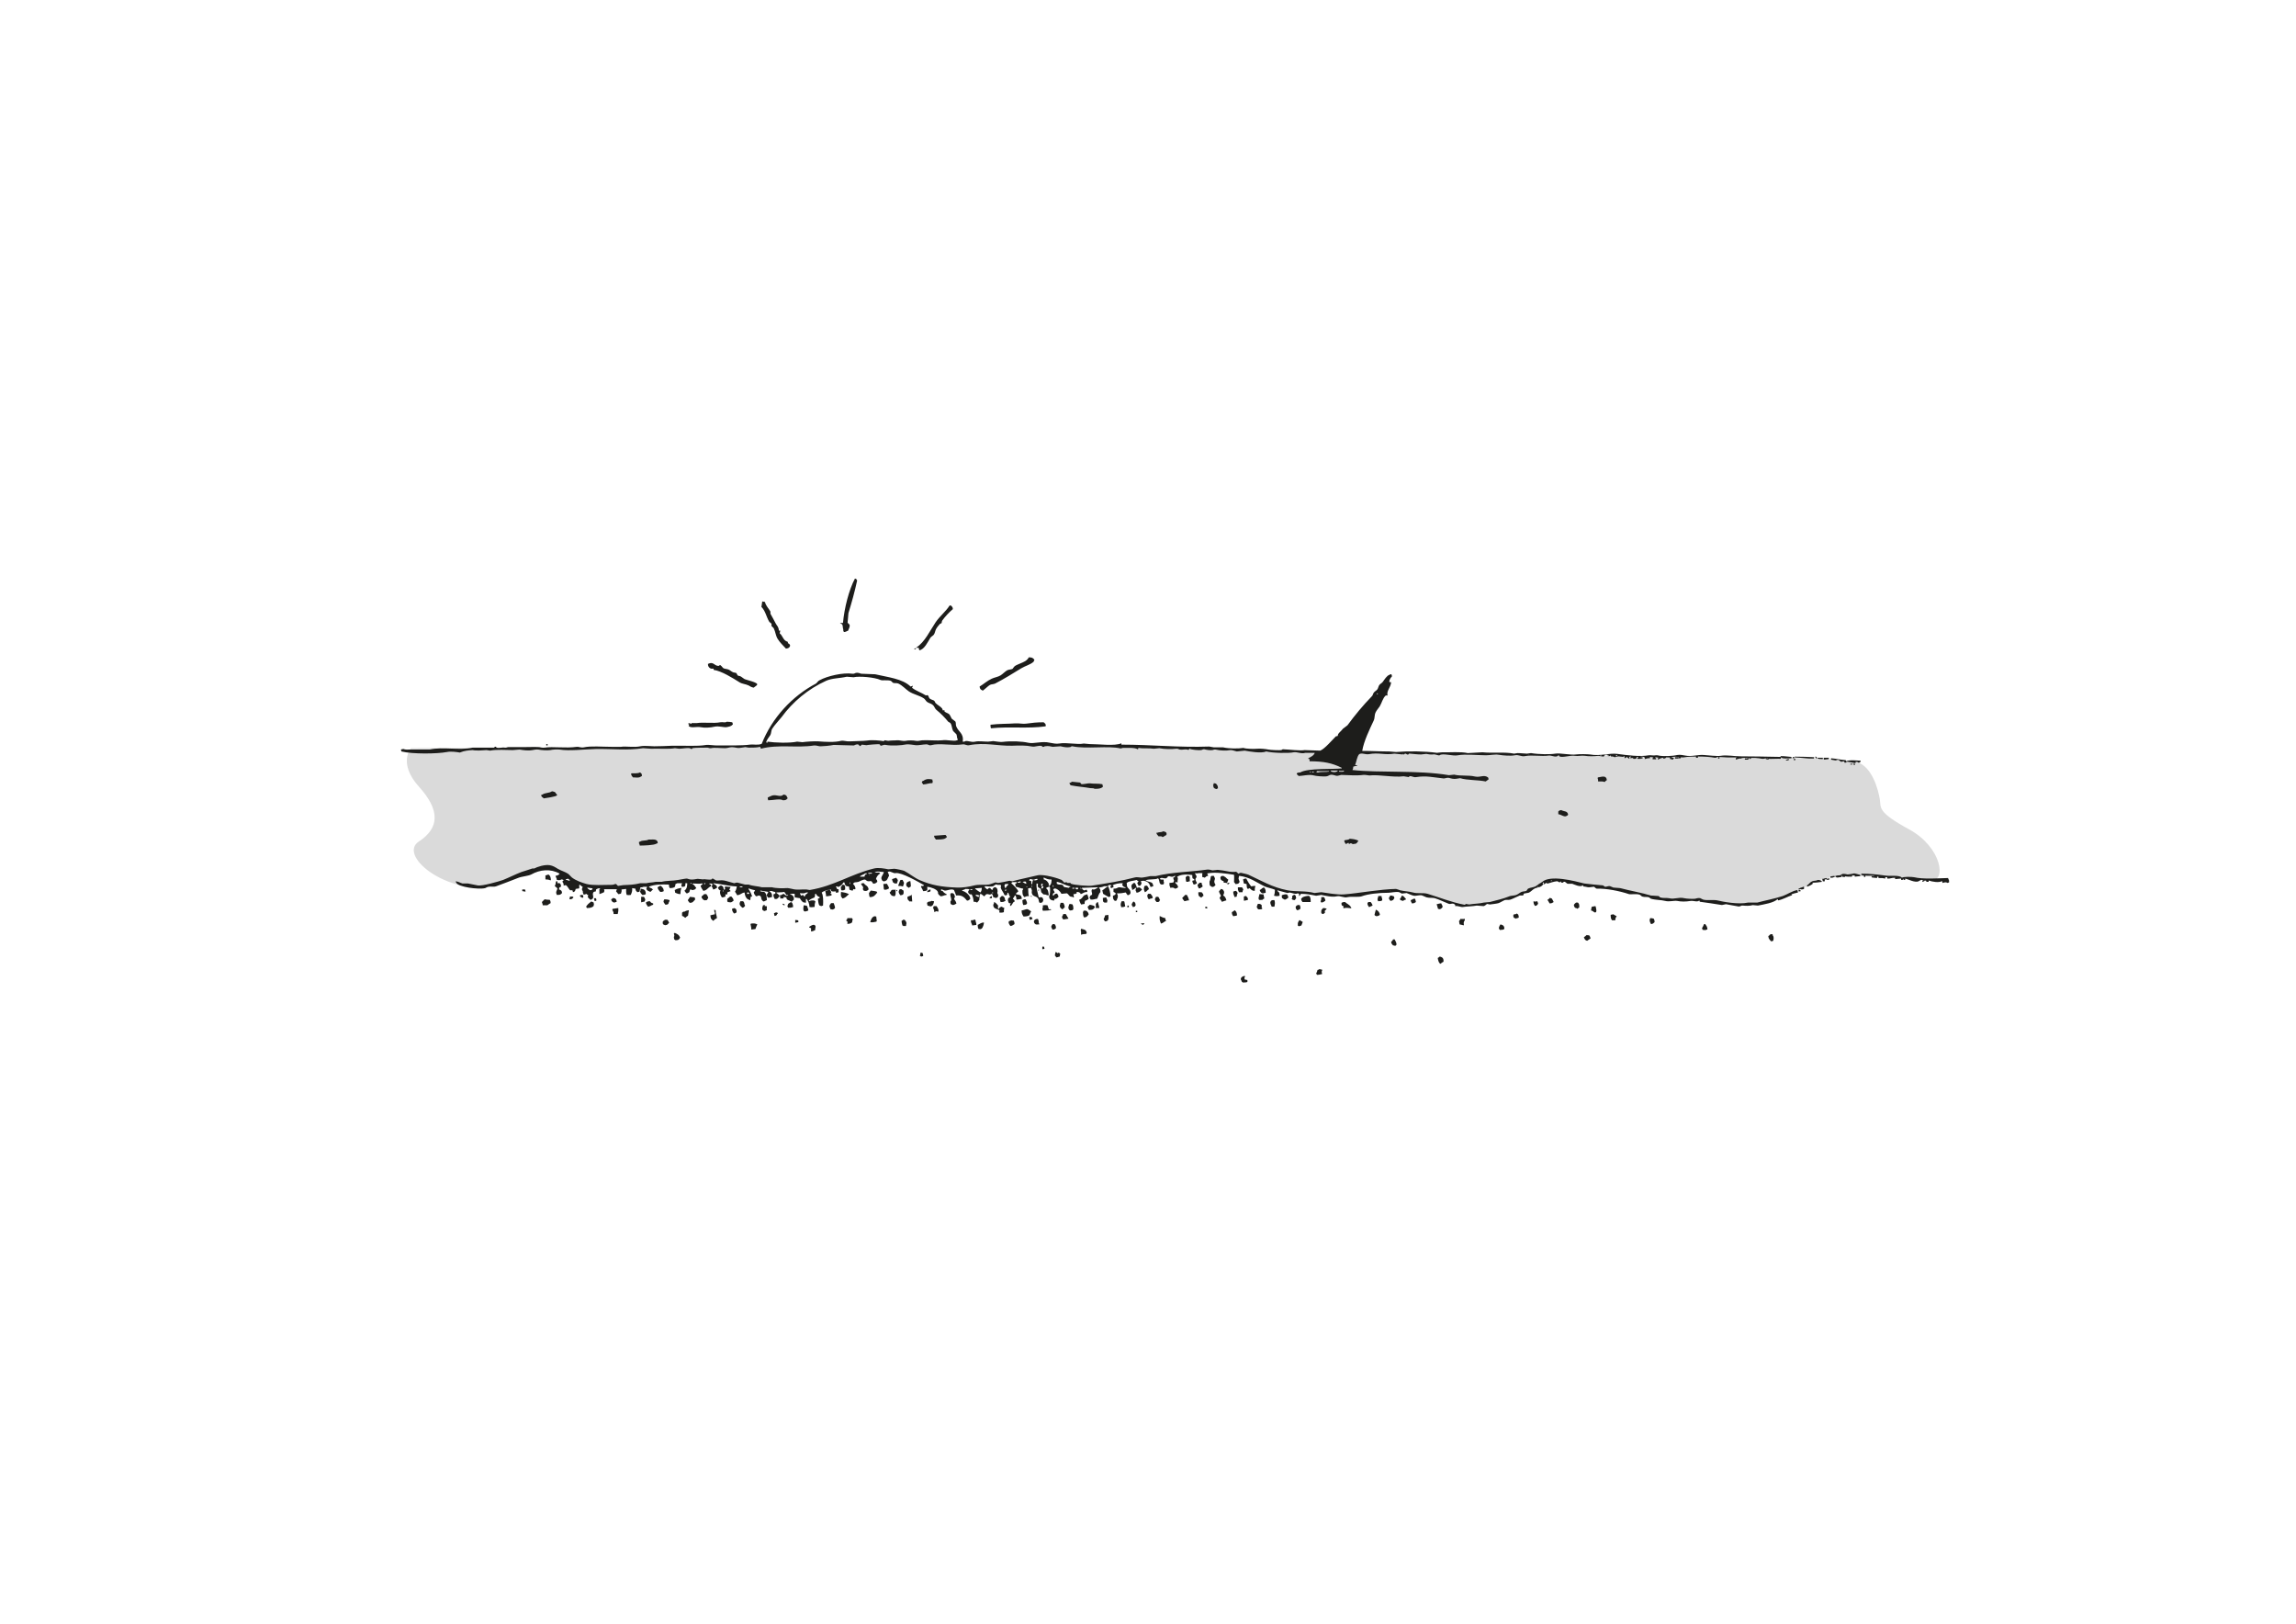 <?xml version="1.0" encoding="utf-8"?>
<!-- Generator: Adobe Illustrator 21.0.0, SVG Export Plug-In . SVG Version: 6.00 Build 0)  -->
<svg version="1.1" id="Calque_1" xmlns="http://www.w3.org/2000/svg" xmlns:xlink="http://www.w3.org/1999/xlink" x="0px" y="0px"
	 viewBox="0 0 841.9 595.3" style="enable-background:new 0 0 841.9 595.3;" xml:space="preserve">
<style type="text/css">
	.st0{fill:#DADADA;}
	.st1{fill:#1D1D1B;}
</style>
<path class="st0" d="M150.7,274.3c0,0-4.9,5.4,2.9,14.1c7.9,8.7,7.5,15.2,0,20.1s8.8,18.6,25.4,16.7c12.9-3.2,10.9-6,20.3-6.7
	c6,0.2,4.3,1,8.2,2.6c3.8,1.6,4.5,3.7,7.4,4.1c2.9,0.4,10.4,0.3,12.3,0.3s10.1-1.3,12.3-1.5s11.1-1.3,13.1-1.1
	c2,0.2,11.6,0.7,14.7,1.1s11.5,2,13.6,2.2c2,0.2,16,0.9,17.8,0.6c1.9-0.3,10.9-3.6,14-4.9c3.1-1.3,9.8-4.1,16.8-2.3
	c4.1,1.8,9.6,5.2,13.9,6c4.3,0.8,12.6,0.1,17-0.7c3.8-0.4,11.3-1.9,14.4-2.2s6.2-2.4,12.6-0.2c4.5,1.9,6.8,3.7,18.1,2
	c11.2-1.7,14.3-2.7,26.1-4s21.2-0.4,21.9,0.6c0,0,1-0.7,4.6,0.7s13.1,5.9,18.7,5.7c5.5-0.2,17.1,1.4,19.9,1c2.8-0.4,13.4-2.1,17-1.5
	c3.6,0.6,13.7,2.4,16.6,3.5c2.9,1.2,9.4,2.5,18.2,0.2s13.8-5.1,16.3-6.3s5.4-3,14.3-0.5c7.1,0.9,19.1,2.8,22.4,3.5
	c3.3,0.6,15.3,3.4,24.6,3c9.2,0.6,16.2,2.9,21.9,0.5c5.7-2.4,13.9-5.4,18.5-7.9c4.6-2.5,18-1.6,24.9-1.5c6.9,0.1,10.2,0.7,16.4,1.3
	s4.2-12.2-7.7-18.7c-11.9-6.5-10.3-7.9-10.8-11c-0.5-3.1-2.8-13.3-9.9-14.1c-7.1-0.8-34.3-1.6-34.3-1.6l-26.4-0.2
	c0,0-26.5,0-28.4-0.2s-21.6-0.3-22.5-0.3c-0.8-0.1-41.8-0.3-41.8-0.3l-31.9-0.8l-15.7-0.1l-33.7-1.2l-36.5-1.2l-41.1-0.7l-40.3-0.3
	l-26,0.3l-34.5,1l-50.3,0.8h-39L150.7,274.3z"/>
<g>
	<g>
		<path class="st1" d="M309.2,230.7c0,0.6,0,0.7,0.3,1c0.2,0.1,1.1-0.3,1.5-0.5c0.1-0.5,0.8-1.4,0.5-2.2l-0.7-0.7
			c0.1-1.2,0.2-2.4,0.3-3.5c1.2-3.9,2.3-7.8,3.2-12c-0.2-0.2-0.2-0.3-0.3-0.5c-0.2-0.1-0.3-0.1-0.5-0.2c-2.2,4.1-3.9,10.8-4.4,16.3
			H308c0.2,0.2,0.6,0.3,0.8,0.5C309.1,229.3,309,230.3,309.2,230.7z M282.1,228c0.1,0.1,0.8,0.6,0.8,0.7v0.8l0.8,0.8
			c0.7,1.4,0.7,2.8,1.5,4c0.8,1.3,2,2.4,3,3.5c0.8-0.1,1.3-0.3,1.5-1c0.1-0.4-0.3-0.8-0.8-1v-0.5c-0.3-0.1-0.3,0-0.5-0.2
			c-1.2-0.4-1.5-2.2-2.5-2.9c0.1-0.3,0.1-0.7,0.2-1h-0.5c-0.1-1.5-0.7-1.7-1.2-2.7c-0.6-1.2-1.3-2.4-1.9-3.5v-0.8
			c-0.6-1.1-1.7-2.1-2-3.5c-0.3-0.1-0.7-0.1-1-0.2c-0.1,0.8-0.2,1.4-0.3,2C280.7,224,281,226.2,282.1,228z M336.8,237.4
			c0.2,0.5,0.1,0.5,0.3,1c1.8-0.2,3.2-3.2,4-4.5c0.3-0.5,1-0.8,1.3-1.2c0.4-0.5,0.5-1.4,0.8-2c0.3-0.6,1-1.5,1.5-2
			c0.2-0.1,0.3-0.1,0.5-0.2c0.2-0.3,0.1-0.7,0.3-1c1.1-1.5,2.5-3,3.9-4.2c-0.1-0.9-0.3-0.8-0.7-1.3h-0.5c-1.4,2.2-3.6,3.9-5.1,6.1
			c-2.1,3.1-3.9,7.2-7.1,9.3C336.6,237.7,336.3,237.5,336.8,237.4z M335.8,237.6c-0.2,0.1-0.2,0.1-0.5,0.2v0.3
			c0.3-0.1,0.3,0,0.5-0.2C335.9,237.7,336,237.8,335.8,237.6z M360.2,253.1c0.2,0.2,0.1,0.1,0.3,0c0.5-0.3,1.9-1.7,2.5-2
			c0.6-0.3,1.2-0.2,1.9-0.5c3.3-1.7,6.5-3.7,9.6-5.6c1.5-0.9,3.3-1.3,4.5-2.4c0.1-0.2,0.2-0.5,0.3-0.7c-0.3-0.3-0.3-0.5-0.8-0.7
			c-0.3-0.2-0.8-0.2-1.3-0.2c-0.6,1.7-3.6,2.2-5.1,3.2c-0.3,0.3-0.6,0.7-0.8,1c-0.6,0.3-1.2,0.2-1.9,0.5c-0.8,0.4-1.7,1.4-2.5,1.9
			c-1,0.6-2.1,0.7-3.2,1.2c-1.6,0.7-3,2-4.5,2.9C359.3,252.6,359.6,252.8,360.2,253.1z M261.4,245.1c0.4,0.2,0.2,0,0.3,0.5
			c2.9,0.4,7,3,9.4,4.5c1.1,0.7,2.1,0.6,3.4,1.2c0.6,0.3,1,0.7,1.9,0.8c0.4-0.4,0.9-0.6,1.2-1c0.7-0.9-4.1-1.8-4.7-2.2
			c-0.5-0.3-1-0.8-1.5-1c-0.3-0.1-0.6-0.1-0.8-0.2c-0.3-0.2-0.4-0.8-0.7-1c-0.3-0.1-0.7-0.1-1-0.2c-0.6-0.2-1.2-0.8-1.7-1
			c-0.7-0.3-1.2-0.2-1.9-0.5c-0.4-0.2-0.9-1.3-1.5-1.2v0.3c-1.9,0.3-2-1.8-4.2-0.7C259.5,244.7,260.7,245.4,261.4,245.1z M173.3,275
			c1.3,0.3,3.7,0.1,5.1,0c0.4,0.1,0.9,0.1,1.3,0.2c2.5-0.5,5.9-0.2,8.3-0.2c0.8-0.1,1.7-0.1,2.5-0.2c1.3,0.2,3,0.5,4.7,0.2
			c0.4-0.1,1.5-0.3,2.2-0.2c1,0.2,3.1,0.4,4.4,0.2c0.8-0.2,2.3-0.3,3.4-0.2c3.5,0.6,9-0.1,13.3-0.2c6.2-0.1,11.6,0.6,17.3-0.3
			c1,0.1,1.9,0.1,2.9,0.2c3.4-0.1,6.6,0.2,8.8-0.2c0.5,0.1,1,0.1,1.5,0.2c1.3,0,2.9-0.4,3.9-0.2c0.2,0,0.5,0.4,0.8,0.3
			c0.1-0.1,0.1-0.2,0.2-0.3c0.7-0.2,5.2-0.2,5.6-0.2c0.2,0,0.7,0.3,1.2,0.2c1.3-0.3,3.3,0,5.1,0c0.7,0,1.3-0.2,1.9-0.3
			c0.8-0.2,2.1,0.1,2.7,0.2c0.9,0.1,2-0.2,2.9-0.3c0.4,0.1,0.8,0.1,1.2,0.2c1.5,0,3.1,0,4.2-0.3c0.2,0.3,0.2,0.3,0.3,0.7
			c6.3-1.7,13.3-0.2,19.5-1.2c0.8-0.1,1.9,0.4,2.5,0.3c0.8,0,3.3-0.2,4.7-0.5c2.5,0.1,4.9,0.1,7.4,0.2c0.3-0.1,1-0.6,1.7-0.3
			c0.3,0.1,0.2,0.6,0.7,0.5l0.5-0.5c0.6,0.1,1.1,0.1,1.7,0.2c0.3-0.1,4.3-0.5,4.9-0.3c0.1,0.2,0.2,0.3,0.3,0.5
			c0.3,0.1,1.1-0.5,1.9-0.3c2.1,0.4,5.7,0.2,7.6-0.2c0.8-0.1,2.6,0.2,3.4,0.3c0.9,0.1,2.8-0.3,3.7-0.3c0.9-0.1,1.1,0.5,1.9,0.3
			c3.2-0.9,7.6,0.3,11.6-0.3c1-0.1,1.4,0.5,2.4,0.3c5.7-1.1,10.4,0.3,15.7,0.2c2.7-0.1,4.9-0.2,7.4,0.3c1,0.2,2.4-0.5,3.5-0.2
			l0.3,0.3c0.4,0.1,0.6-0.1,0.8-0.2c1.4-0.2,1.9,0,2.9,0.2c1-0.1,1.9-0.1,2.9-0.2c1.1,0.3,2.4,0.5,3.5,0.3c0.3,0,0.4-0.4,0.8-0.3
			c5.2,1.1,13.2-0.3,17.7,0.8c0.3-0.1,0.6-0.1,0.8-0.2c1.3,0,4.7-0.2,5.4,0.5c0.4-0.2,0.2,0,0.3-0.5c1.7,0.3,3.8,0,5.7,0.3
			c0.7-0.1,1.3-0.1,2-0.2c1.8,0.4,4.7,0.4,6.2,0.2c0.7-0.1,1,0.3,1.3,0.3c0.9,0.2,1.7-0.2,2.9,0l0.2,0.2l0.5-0.5
			c0.7,0.4,3.4,0.6,4.2,0.5c0.3,0,0.7-0.4,1.2-0.3c0.7,0.2,1.9,0.4,2.9,0.3c0.3,0,0.7-0.3,1.2-0.2c1.7,0.4,4,0.5,5.4,0.2
			c0.7-0.1,1.8,0.4,2.4,0.5c1-0.1,1.9-0.2,2.9-0.3c1.7,0.3,6.1,1.1,7.9,0.3c2.5,0.6,8.3,0.7,10.1,0.3c1.2-0.2,3,0.7,4.2,0.2h3.5
			c-0.3,1-1.6,1.6-2.4,2c0.2,0.4,0,0.2,0.5,0.3v0.8c5,0,8.2,0.6,11.8,2.4v0.2c-2.6,0.4-12.6-0.2-15.2,1.5c-0.8,0-0.9,0.1-1.3,0.3
			v0.3l0.7,0.7c1.2,0,4-0.7,5.6-0.2c0.5,0.2,3.7,0.5,4.7,0.3c0.3,0,1.1-0.5,1.2-0.5c1.2-0.3,2,0.5,2.9,0.3c0.1,0,1.1-0.3,1.2-0.3
			c2.4,0.1,6.1,0.3,8.1,0c0.6-0.1,1.9,0.2,2.2,0.2c3.7-0.4,8.8,0.8,12.6,0.3c0.6,0.1,1.2,0.2,1.9,0.3c0.1-0.1,0.1-0.2,0.2-0.3
			c0.9-0.2,1.5,0.5,2.5,0.3c3.7-0.6,6.2,0.1,10.1,0.5c0.5,0,1.3-0.4,2-0.2c0.6,0.2,1.7,0.5,2.7,0.3c0.1,0,1.2-0.2,1.3-0.2
			c2.7,0.8,6.5,0.6,9.4,1.2c0.3-0.3,0.7-0.5,1-0.7c0-0.4,0-0.6-0.2-0.8c-1.5-1.1-2.7,0.1-4.7-0.3c-2.5-0.6-5.2-0.1-7.7-0.7
			c-0.6,0.1-1.2,0.1-1.9,0.2c-11.2-1.9-25.5-0.8-35.4-1.9c0.2-0.4,0.3-0.5,0.3-1.2c0.5-0.2,0.7-0.3,1.5-0.3
			c-0.3-0.4-0.2-0.3-0.8-0.3c0.5-1.3,0.7-3.2,1.5-4c0.9-0.6,2.3,0.2,3.5,0c3.6-0.7,5.8,0.4,9.4-0.2c1,0.1,2,0.2,3,0.3v-0.3l0.2,0.3
			c0.5,0.1,0.5-0.3,0.7-0.3c0.5-0.1,0.6,0.5,1.2,0.3c0.2,0,0.1-0.4,0.5-0.3c1.4,0.1,2.7,0.3,4.2,0.3c0.6-0.1,1.2-0.1,1.9-0.2
			c0.5,0.1,1.7,0.3,2.4,0.2c1-0.2,1.9,0.5,2.5,0.3c1-0.9,4.8,0.4,6.7,0c2.4-0.5,7.7,0,10.3,0c1.2,0,3.5-0.4,4.5-0.2
			c1.9,0.3,4.5,0.5,6.1,0.2c1.4-0.3,2.4,0.6,3.7,0.3c2.5-0.5,6,0.2,8.8-0.2c1-0.1,2.8,1,3.5-0.2c0.1,0.1,0.2,0.4,0.3,0.5
			c1.1,0.6,4.1-0.5,5.7-0.2c1.1,0.2,2.5-0.2,3.7,0c1.1,0.2,3.4,0.2,4.9,0c0.7,0.1,1.3,0.2,2,0.3v-0.2c0.4-0.2,0.2-0.3,0.5-0.5
			c0,0,0.7,0.1,0.8,0c0.1,0.2,0.1,0.2,0.2,0.5c0.7,0,0.8,0.1,1-0.3c0.1,0.2,0.1,0.2,0.2,0.5c0.7-0.2,0.8,0.1,1.3,0.2
			c0.3,0,1.1-0.3,1.3-0.3c0.6,0.1,1.2,0.1,1.9,0.2v-0.5c-0.4,0-0.5,0-0.7-0.2h-0.2V277c0.4,0.2,0.8,0.3,1.3,0.3v0.7
			c0.4-0.2,0.5-0.1,0.7-0.5c0.3,0.2,0.7,0.4,1,0.7c0.2-0.3,0.1-0.3,0-0.7c0.2-0.1,0.4-0.1,0.7-0.2c-0.2,0.3-0.2,0.1-0.3,0.7
			c0.7-0.1,0.8-0.3,1.2,0.2c0.9,0,1,0.1,1.2-0.7c0.3,0.1,0.3,0.1,0.7,0.2c-0.2,0.1-0.2,0.1-0.5,0.2v0.3h1.2v-0.8
			c0.5,0,1.1,0,1.3,0.2c0.4,0.3,0.2,0,0.2,0.7c0.9-0.2,1-0.4,1.9-0.3v-0.5c0.4,0.1,0.9,0.1,1.3,0.2c-0.2,0.1,0,0.1-0.3,0.2v0.5
			c0.5-0.1,0.7,0,1.3,0c-0.1-0.5,0.1-0.3-0.3-0.5v-0.3c0.4,0.1,0.8,0.1,1.2,0.2c-0.2,0.1,0,0.1-0.3,0.2v0.5c1.5-0.8,2.3-0.9,4.4-0.8
			c0.1,1,0.3,0.4,1,0.8h0.2v-0.7h-0.7c1.3-0.9,3.2,0.2,5.1-0.2c1.5-0.3,8-0.4,10.8,0.2c0.7,0.1,0.9-0.3,1.2-0.3
			c0.1,0,3.7,0.2,3.7,0.2h3.2c-0.1,0.1-0.2,0.2-0.3,0.3v0.5c1.3-0.5,2.6-0.7,4.5-0.7c-0.5,0.4-0.5,0.2-1.2,0.2v0.5h1.3v-0.5
			c1.5-0.3,3.6-0.1,5.1,0.2c0.5,0.1,1.5-0.3,1.9-0.3c0.4,0,0.3,0.3,0.5,0.3c0.4,0.1,3.6-0.1,4.4,0v-0.7c-4.8-0.1-11.2-0.2-14.5-0.2
			c-2.6,0-5.2-0.6-7.6-0.2c-1.1,0.2-4.9-0.2-6.1-0.3c-2.2-0.2-4.4,0.7-6.9,0.2c-0.5-0.1-1.9-0.4-2.9-0.2c-1.6,0.4-5,0.5-6.2,0.3
			c-0.3,0-1.1-0.3-1.7-0.2c-0.7,0.2-1.8-0.1-2.5,0c-3.2,0.6-7.9,0-11.5-0.5c-3-0.4-6.2,0.9-10.1,0.2c-0.8-0.1-3.7-0.2-5.1,0
			c-1.8,0.3-5.9-0.6-7.6-0.3c-1.7,0.3-6,0.3-8.9-0.2c-0.5,0.1-1,0.1-1.5,0.2c-0.9,0-2.1-0.2-3.5-0.2c-0.4,0.1-0.8,0.1-1.2,0.2
			c-3.5-0.7-7.8-0.1-11.6-0.5c-1.8,0.1-3.6,0.2-5.4,0.3c-2.6-0.6-6.6-0.2-9.3-0.3c-0.7,0-1.6,0.2-2,0.2c-4.5-0.6-10.2-0.7-15-0.3
			c-0.8-0.1-1.7-0.1-2.5-0.2c-3.2,0-6.1-0.2-9.9-0.2c0.6-3.6,2.7-7.9,4.2-11.1c0.5-1.1,0.2-1.9,0.7-3c0.3-0.7,1.1-1.6,1.5-2.2
			c0.8-1.3,1.1-3,2.2-4c0.2-0.1,0.2,0,0.7,0c-0.5-1.7,1.2-3,1.3-4.9h-0.5c-0.1-0.1-0.1-0.1-0.2-0.2c0.1-0.8,0.5-1.4,1-1.9
			c0-0.4-0.1-0.6-0.2-0.8c-0.4,0-0.5,0-0.7,0.2c-1,0.3-1.8,1.7-2.4,2.5c-0.3,0.5-1,0.8-1.3,1.2c-0.4,0.5-0.4,1.2-0.8,1.7
			c-0.3,0.4-1,0.7-1.3,1.2c-0.3,0.4-0.3,1-0.7,1.3c-3.2,3.3-6.2,6.9-8.9,10.6c-0.6,0.4-1.1,0.9-1.7,1.3c-0.5,0.7-1.2,1.2-1.7,1.9
			c-0.1,0.2-0.1,0.4-0.2,0.7c-0.2,0.2-0.5,0-0.7,0.2c-1.3,1.3-4.1,4.6-5.7,5.2c-1.9-0.1-3.8-0.1-5.7-0.2c-1.8,0.3-5.5-0.2-7.9-0.3
			c-0.4,0-0.5,0.3-0.7,0.3c-0.4,0.1-4,0-4.7-0.2c-0.9-0.2-3.1-0.4-4-0.3c-1.1,0.1-4,0.1-5.2-0.3c-1.7,0.3-5.2,0.3-7.4-0.2h-3.4
			c-0.2,0-1.5-0.3-1.7-0.3c-11.1,0.4-21.2-0.7-32.2-0.7v-0.5c-2.5,1.1-8.1,0.3-11.6,0.3c-0.7-0.1-1.5-0.1-2.2-0.2
			c-2.4,0.5-6.2-0.5-9.1,0c-0.9,0.2-2.3-0.1-3.4-0.3c-2.8-0.7-5.8,0.5-7.9,0c-2.2-0.5-6.2-0.7-9.4-0.3c-0.7,0.1-2.6-0.2-3.4-0.3
			c-0.4,0-1.2,0.2-1.9,0.2c-1.7,0-3.4-0.3-4.7,0c-1.7,0.4-3.1-0.7-4,0H353c0.5-3.1-1.6-3.5-2.4-5.7c-0.2-0.7,0-1.2-0.3-1.7
			c-0.4-0.3-0.9-0.7-1.3-1c-0.4-0.6-0.5-1.2-1-1.7c-0.5-0.4-1.2-0.5-1.7-1v-0.5c-0.2,0.1-0.3,0.1-0.5,0.2c-0.2-0.2-0.2-0.5-0.3-0.7
			c-0.6-0.8-1.7-1.3-2.4-2c-0.3-0.3-0.3-0.8-0.7-1c-0.6-0.3-1-0.3-1.5-0.7c-0.3-0.2-0.4-1-0.7-1.2c-0.3-0.2-0.5,0.2-0.8,0
			c-1.4-0.9-3.5-1.6-4.9-2.7c-0.1-0.4-0.1-0.2,0.2-0.5v-0.3c-0.3,0.1-0.4,0.2-0.8,0.3c-3-2.9-8.3-3.4-13-4.5
			c-1.7-0.1-3.4-0.1-5.1-0.2c-0.4-0.1-1.2-0.5-2-0.3c-0.3,0.1-0.7,0.4-1.2,0.3c-3.4-0.5-9.2,0.8-12.1,2.4c-0.5,0.2-0.9,0.9-1.3,1.2
			c-8.7,4.6-16.1,12.5-19.9,22.1c-1.4,0.6-2.9,0.1-4.4,0.3c-2.8,0.4-8,0.3-12,0.3c-1.2,0-3-0.3-3.9-0.2c-3.6,0.6-7.9,0.2-12.5,0.3
			c-2,0.1-5.1,0.2-6.6,0.2c-1.4,0-3.6-0.3-5.1,0c-2.3,0.5-5.4-0.1-7.1,0.2h-3.4c-3.7,0-7.5-0.4-10.3,0.2c-0.9,0.2-1.9-0.3-2.5-0.2
			c-4.1,0.6-8.8-0.2-11.8,0.3c-0.7,0.1-1.6-0.1-2-0.2c-1.6-0.1-3.8,0-5.7,0c-1.9,0-4.1,0-5.6,0c-0.4,0-0.8,0.3-1.3,0.2
			c-0.9-0.2-2,0.3-3,0c-0.2-0.1-0.1-0.5-0.7-0.3c-0.1,0.1-0.1,0.2-0.2,0.3h-7.9c-4.9,1.1-10.9-0.4-15.7,0.7h-7.1
			c-0.8,0-2,0.1-2.5-0.2c-0.5,0-0.7,0.1-1,0.2c0.1,0.4,0.1,0.4,0.2,0.7c4,1,13.1,0.9,16.7,0.2c1.4-0.3,3.6,0,4.7,0.2
			C170.3,275.2,171.8,275.1,173.3,275z M480.6,283.2h-0.3v-0.3h0.3V283.2z M481.8,283.2c-0.8,0-0.6,0.1-0.7-0.3h0.5l0.2,0.2V283.2z
			 M487.2,282.9c-0.9,0.2-3.2,0-3.7,0.3h-0.8c0.1-0.2,0.1-0.3,0.2-0.5h4.4V282.9z M592.4,277.1c0.3-0.1,0.2,0,0.3-0.2h0.3v0.3h-0.7
			V277.1z M589.6,276.8h0.2v0.3h-0.2V276.8z M587.4,277c-0.3,0.2-0.5,0.2-0.8,0H587.4z M560.8,276.8c-0.3-0.1-0.2,0-0.3-0.2
			C560.7,276.7,560.6,276.7,560.8,276.8z M504.9,254.2h0.3v0.3h-0.3V254.2z M487.9,282.5h2.7C490.1,283.4,487.9,283.1,487.9,282.5z
			 M492.7,282.5l0.2,0.2c-0.6,0.4-1,0.2-1.9,0.2v-0.3C491.9,282.6,492,282.7,492.7,282.5z M282.4,269.6c0.5-0.8,0.3-1.8,0.8-2.5
			c0.9-1.4,2.3-2.8,3.4-4.2c4.1-5.6,9.7-10.3,16.3-13.3c2.2-1,5-0.9,7.6-1.5c0.8,0.1,1.7,0.1,2.5,0.2c2-0.5,7.8,0,9.9,1
			c0.7,0.3,2.5-0.1,3.7,0.3c0.3,0.1,0.6,0.6,0.8,0.7c0.6,0.3,1.3,0,2,0.3c1.5,0.7,2.6,2,3.9,2.9c1.7,1.1,3.7,1.4,5.4,2.5
			c0.5,0.3,0.8,1,1.2,1.3c0.6,0.5,1.6,0.6,2.2,1.2c0.5,0.4,0.7,1.3,1.2,1.7c1.7,1.4,3,2.7,4.4,4.4c0.3,0.2,0.6,0.3,0.8,0.5
			c0.6,0.8,0.5,2,1,2.9l1.2,1.2c0.3,0.7,0.1,1.3,0.5,1.9c-0.2,0.4,0.1,0.1-0.3,0.3c-1.1,0.5-3.7-0.3-5.4,0c-1.5,0.2-5.1-0.1-7.2,0
			c-0.6,0-1.7,0.4-2.5,0.2c-0.8-0.2-2.9-0.2-3.7,0c-1.1,0.2-2.3-0.3-3.2-0.2c-0.7,0.1-1.9,0-3.2,0.2c-0.4-0.1-0.9-0.1-1.3-0.2
			c-0.1,0-0.3,0.4-0.5,0.3c-1.1-0.2-4.1-0.5-5.9-0.2c-1.3,0.2-5.2,0.2-6.4,0.3c-1.1,0.1-2.4-0.4-3.2-0.2c-2.3,0.6-5.7,0.4-8.3,0.2
			c-1.4-0.1-4.5,0.1-5.9,0.3c-0.6-0.1-1.2-0.1-1.9-0.2c-2.8,0.6-8.3,0.4-10.9,0v0.5c-0.1-0.1-0.1-0.1-0.2-0.2h-0.3
			C281.2,271.1,281.9,270.4,282.4,269.6z M252.8,265.7l-0.3,0.3c0.1,0.3,0,0.2,0.2,0.3c0.9,0.7,2.8,0,4.2,0.3
			c1.5,0.3,3.5,0.2,5.2-0.2c1.4-0.3,3.3,0.3,4.2,0.2c1.1-0.2,1.8-0.3,2.4-1c0.1-0.2-0.1-0.4-0.2-0.8c-0.6-0.1-1.3-0.2-2-0.2
			c-0.8,0.5-1.3,0-2.4,0.2c-2.5,0.5-6.1-0.1-8.6,0.3h-1.9c-0.1,0.1-0.1,0.2-0.2,0.3h-0.3v-0.3c-0.4,0-0.6,0.1-0.8,0.2
			C252.5,265.6,252.4,265.5,252.8,265.7z M372.3,265.2c-2.5,0.2-6,0.1-9.1,0.5c0,0.6,0,1,0.2,1.3c6.7-0.7,13.5,0.2,19.9-0.7
			c0.1-0.1,0.1-0.1,0.2-0.2c-0.1-1-0.4-0.8-0.8-1.3c-2.6,0-4.2,0.2-6.4,0.5C375.2,265.5,373.6,265.1,372.3,265.2z M200.8,272.8h-0.5
			v0.5h0.5V272.8z M656.9,278v-0.5c-1.5-0.1-2.5-0.3-4-0.3v0.5h0.2C653.9,278.3,655.3,278,656.9,278z M621.9,277.8h0.7v-0.5h-0.7
			V277.8z M665.2,278.1v-0.5c-2.4-0.1-4.2-0.2-7.1-0.2v0.3C661.4,277.8,662.2,278.2,665.2,278.1z M616.3,278v-0.5h-0.7v0.5H616.3z
			 M657.9,277.5h-0.5v0.5h0.5V277.5z M666.2,278.1v-0.5c-0.3-0.1-0.2,0-0.3-0.2h-0.3c0.1,0.3,0,0.3,0.2,0.5
			C665.9,278.1,665.8,278.1,666.2,278.1z M601.5,278.1h0.8v-0.5h-0.8V278.1z M609.9,278.1c0.4,0,0.6,0,0.8-0.2h0.2v-0.3h-1.2
			C609.8,277.8,609.9,278,609.9,278.1z M615.5,278.1v-0.5h-1.3v0.5H615.5z M630.5,278.1v-0.5H630v0.5H630.5z M613.3,278.3
			c0.2-0.1,0.3-0.1,0.5-0.2c-0.2-0.4,0-0.2-0.5-0.3V278.3z M638.1,278.1h0.5c-0.2-0.4,0-0.2-0.5-0.3V278.1z M641.6,278.3
			c0.2-0.1,0.3-0.1,0.5-0.2c-0.2-0.4,0-0.2-0.5-0.3V278.3z M668.4,278.3v-0.5h-1.9v0.3C667,278.3,667.6,278.3,668.4,278.3z
			 M670.6,278.3v-0.5h-1.9v0.5l0.2,0.2C669.4,278.4,670,278.4,670.6,278.3z M647.5,278.3c0.3,0.1,0.7,0.1,1,0.2V278h-1V278.3z
			 M677,279.2c-0.1-0.2-0.1-0.2-0.2-0.5c-1.8-0.1-3.5-0.6-5.4-0.7v0.5c0.6,0.1,1.1,0.2,1.7,0.3c0.2,0,0.6-0.3,1-0.2
			c0.3,0.1,0.8,0.6,1,0.7c0.3-0.1,0.7-0.1,1-0.2c0.1,0,0.3,0.5,0.3,0.5c0.5,0.2,0.6-0.5,1.3-0.3c0.8,0.1,2.1,0.4,2.7,0.5v-0.5
			c0.6,0,0.7,0,1,0.3c0.4,0,0.5,0,0.7-0.2c0.1-0.2,0.1-0.2,0.2-0.5C681.7,278.9,677.5,278.4,677,279.2z M657.8,278.7h0.5v-0.5h-0.5
			V278.7z M654.9,278.5v0.3c0.5,0,0.8,0,1-0.2h0.2c-0.2-0.4,0-0.2-0.5-0.3C655.4,278.5,655.3,278.5,654.9,278.5z M678.5,280v0.3h0.7
			V280H678.5z M680.2,280.3V280h-0.7c0.1,0.3,0,0.2,0.2,0.3c0.2,0.1,0,0.1,0.3,0.2L680.2,280.3z M235.4,284.4
			c-0.1-0.8-0.2-1-0.8-1.2c-0.5,0.4-2.3,0.3-3,0.3c-0.1,0.1-0.1,0.1-0.2,0.2c0.1,0.7,0.4,0.9,0.7,1.3c1.3,0,2.1,0.3,2.9-0.3
			C235.3,284.6,235.2,284.6,235.4,284.4z M588.4,286.7c0.2-0.3,0.5-0.5,0.8-0.7c-0.2-1.9-1.8-1.2-3.2-1l-0.2,0.2
			c0.2,0.8,0.2,0.4,0.2,1.3C587.2,286.5,587.6,286.4,588.4,286.7z M338.7,286.2c-0.2,0.1-0.3,0.1-0.5,0.2c-0.1,0.2-0.1,0.3-0.2,0.5
			c0.2,0.2,0.4,0.4,0.5,0.7c1.5-0.1,2-0.5,3.4-0.5c0.1-0.5,0.2-0.6,0-1v-0.3C340.8,285.5,339.6,285.5,338.7,286.2z M396.4,287.4
			c-0.1-0.2-0.2-0.3-0.3-0.5c-1-0.1-2-0.2-3-0.3c-0.1,0.1-0.4,0.2-0.5,0.3c-0.2,0.1-0.3,0.1-0.5,0.2c0.2,0.5,0.3,0.5,0.5,0.8
			c2.5,0.5,5.4,0.7,6.9,1c0.9,0.2,1.3-0.1,1.9,0.3c1.6,0,2.2-0.1,3-0.7c0-0.5-0.1-0.7-0.2-1c-1.5-0.3-3.2-0.1-4.4-0.3
			C398.6,287.1,397.1,287.7,396.4,287.4z M444.9,287.7c-0.1,0.3-0.2,0.1,0,0.3c0,1,0.5,1.1,1.2,1.3c0.2-0.2,0.3-0.2,0.5-0.3
			c0-1.1-0.3-1.1-0.7-1.7c-0.3-0.1-0.6-0.1-0.8-0.2C445,287.4,445,287.6,444.9,287.7z M202.4,290.1c-0.9,0.7-2.6,0.5-3.5,1.2
			c-0.2,0.1-0.3,0.1-0.5,0.2c0.2,0.8,0.5,0.7,1,1.2c0.9-0.1,4-0.6,4.7-1c0.1-0.2,0.1,0,0.2-0.3c-0.3-0.3-0.6-0.7-0.8-1
			C203.1,290.2,202.8,290.2,202.4,290.1z M287.3,291.3c-1,1.1-2.5,0-3.9,0.3c-0.6,0.1-1.4,0.6-1.9,0.8c0,0.5,0.1,0.7,0.2,1
			c1.8,0,4.3-0.7,5.4,0c1.1,0,1.2-0.2,1.7-0.7c-0.1-0.3,0-0.3-0.2-0.5C288.4,291.6,288.1,291.4,287.3,291.3z M571.4,297.5v1
			c1,0.1,2.1,1.1,2.9,0.7c0.5-0.2,0.4-0.2,0.7-0.5c-0.2-1.5-1.5-1.1-2.5-1.7C571.7,297.1,571.8,297.2,571.4,297.5z M426.4,304.8
			c-0.4,0.4-1.5,0.2-2,0.5H424c0.2,0.8,0.5,0.8,0.8,1.3c0.7,0,1.2-0.1,1.5,0.3c0.6-0.2,0.7-0.5,1.3-0.7c0.1-0.3,0-0.2,0.2-0.3
			c-0.1-0.8-0.2-0.8-0.8-1C426.9,304.8,426.8,304.8,426.4,304.8z M343.2,307.8c1.1-0.1,2.7,0.1,3.5-0.5c0.4-0.2,0.3-0.2,0.5-0.5
			c-0.2-0.4-0.3-0.4-0.5-0.7c-1.2,0.1-2.9,0.2-4.2,0.3C342.6,307.3,342.9,307.3,343.2,307.8z M494.6,309.5c0.3-0.1,0.4-0.3,0.5-0.3
			c0.7-0.2,0.7,0.5,1.3,0.2c1.2,0,1.2-0.5,1.7-1.2c-1.1-0.5-1.9-0.6-3.2-0.7c-0.4,0.5-1.4,0.4-1.7,0.5c-0.1,0.1-0.2,0.1-0.3,0.2
			c0.1,0.6,0.3,0.7,0.5,1.2c0.5-0.1,0.4,0,0.7-0.3C494.8,309.1,494.6,308.8,494.6,309.5z M234.6,310c1.3,0,5.2-0.1,6.1-0.7
			c0.2-0.1,0.3-0.1,0.5-0.2c-0.1-1.8-2-1.2-3.4-1.3c-0.7,0.5-2.3,0.2-3,0.7c-0.2,0.1-0.3,0.1-0.5,0.2c0,0.4,0,0.6,0.2,0.8
			C234.5,309.6,234.5,309.8,234.6,310z M563.3,324.8c-0.9,0.6-2,0.5-3,1c-0.2,0.2-0.3,0.4-0.5,0.7c-0.5,0.4-1.2,0.2-1.9,0.5
			c-0.5,0.2-1.2,0.8-1.7,1c-1.1,0.5-1.9,0.2-3,0.7c-2,0.8-4.6,1.4-6.9,2c-0.7,0.1-1.5,0.1-2.2,0.2c-1.5,0.4-3.7,0.4-5.4,0.7
			c-0.4-0.1-0.8-0.1-1.2-0.2c-0.1,0-0.3,0.4-0.5,0.3c-4.9-0.9-9.4-2.8-13.5-4c-1.6-0.5-3.8,0-5.4-0.5c-1.4-0.4-3-0.4-4.7-0.8
			c-0.3-0.1-1.3-0.5-1.5-0.5c-5.8,0.1-13.8,1.6-19,2c-2.6,0.2-6.2-0.5-8.4-0.8c-0.8,0.1-1.7,0.2-2.5,0.3c-3.2-0.9-6.9-0.4-9.9-1
			c-5.7-1.1-9.7-3.6-14.3-5.7c-0.7-0.3-2-0.5-2.7-0.7c-0.5-0.1-0.9,0.4-1,0.3c-0.2-0.1-0.6-0.6-0.8-0.7c-0.6,0.1-2.3,0.1-3.4-0.2
			c-0.8-0.2-2.4-0.4-3.4-0.5c-0.6,0.1-1.2,0.1-1.9,0.2c-0.3-0.1-1.5-0.4-1.9-0.3c-6.3,0.9-12.9,0.9-18.9,2.4h-2
			c-0.7,0.2-2.1,0.4-2.7,0.5c-1.1,0.2-1.8-0.3-3,0c-5,1.3-9.8,2.1-15.7,3c-1.2,0.2-6.5-0.2-7.7-0.7c-0.1-0.1-0.1-0.2-0.2-0.3h-1.2
			c-0.1-0.1-0.1-0.2-0.2-0.3c-0.3,0.1-0.6,0.1-0.8,0.2l-1-1c-1-0.5-6.5-2.2-8.8-1.7c-3.2,0.8-6.5,1.4-9.3,2.2
			c-0.3-0.1-0.7-0.1-1-0.2c-1.5,0.3-2.7,0.6-4.2,0.8c-0.3-0.1-0.7-0.1-1-0.2c-0.7,0.2-1.8,0.7-2.5,0.8c-1.4,0.2-3.5-0.1-5.2,0.3
			c-1.9,0.5-4.5,0.9-6.4,0.8c-5.7-0.2-9.4-0.9-13.6-2.7c-1.9-0.8-3.8-2.4-5.7-3.4c-0.4-0.2-3.1-0.8-3.7-0.8
			c-0.7,0.1-1.5,0.1-2.2,0.2c-1.4-0.3-3.6-0.7-5.2-0.3c-8.6,2.1-14.5,6.4-23.6,7.9c-0.4-0.1-0.8-0.1-1.2-0.2c-2-0.1-3.3,0.3-5.2-0.2
			c-0.5-0.1-1.7-0.4-2.2-0.3c-1,0.1-3.8,0.1-5.2-0.3h-3.7c-1.3-0.4-3.3-0.4-4.9-1h-1.3c-0.8-0.2-1.9-0.5-2.7-0.7
			c-0.6-0.1-1,0.2-1.3,0.2c-1.3-0.3-2.3-0.7-3.7-1c-1.1-0.2-2.2,0.1-2.9,0c-0.3-0.1-0.9-0.6-1.2-0.7c-0.4-0.1-0.3,0.3-0.5,0.3
			c-0.9,0.3-2.3-0.2-3.2,0c-0.6-0.1-1.2-0.1-1.9-0.2c-0.6,0.1-2,0.4-2.9,0.2c0,0-1-0.3-1-0.3c-0.8,0-2.4,0.4-3.2,0.5
			c-2.1,0.4-4.2,0.2-6.1,0.7h-2.2c-1.4,0.3-2.1,0.2-3.4,0.5h-2.2c-2.4,0.6-4,0.6-6.2,0.7c-0.7,0.1-1.3,0.2-2,0.3l-0.7-0.7
			c-0.4-0.1-0.8,0.3-1.5,0.3c-3.2,0-6.9,0.3-9.3-0.3c-1.8-0.5-4-1.3-5.4-2.4c-0.4-0.4-0.9-0.9-1.3-1.3c-1.2-0.8-2.5-1.1-3.9-1.9
			c-0.8-0.5-1.7-1.1-2.9-1.3c-1.9-0.3-4.6,0.6-5.7,1.2h-0.7c-1.3,0.5-2.6,0.8-4,1.3c-2.1,0.8-4.7,2.1-6.7,2.9
			c-1.4,0.5-7.9,2.4-9.4,2c-0.9-0.2-2.6-0.5-3.5-0.7h-2c-0.8-0.2-1.5-0.7-2.5-0.8c0.1,0.3,0,0.3,0.2,0.5c0.6,1.6,8.2,2.6,10.6,2
			c0.3-0.1,0.9-0.5,1.2-0.5c1-0.2,1.8,0.2,2.9-0.2c2.6-0.9,5.5-2.1,7.9-3c1.4-0.6,3.7-0.7,4.9-1.3c3.2-1.8,7.1-2.2,10.4-0.3
			c-0.3,0.5-0.8,0.7-1.5,0.8c0.2,0.8,0.4,0.7,0.5,1.5c0.7,0.1,1.1,0.2,1.7-0.2c0.5,0.1,0.5,0.1,0.8,0.3l-0.5,0.5
			c0.3,0.5,0.5,0.7,0.5,1.5c0.2-0.1,0.4-0.1,0.7-0.2c0.7,0.2,1.1,1.5,1.7,1.9h0.8c0.1,0.2,0.1,0.4,0.2,0.7c0.8-0.2,0.8-0.5,1-1.2
			c0.4-0.1,0.9-0.1,1.3-0.2v-1.3h0.3c0.3,0.3,0.7,0.6,1,0.8c-0.3,0.5-0.5,1,0,1.5c0,0.8,0.2,0.8,0.3,1.3c0.6-0.1,0.6-0.1,1-0.3
			c0.2,0.2,0.4,0.4,0.7,0.5c-0.1,0.3,0,0.3-0.2,0.5c0.2,0.7,0.6,0.7,1,1.2c0.3-0.1,0.3,0,0.5-0.2c1.1-0.6,0.1-1.5,0.5-2.4
			c0.2-0.4,0.4-0.4,1-0.5c0-0.4,0-0.6,0.2-0.8c0.1-0.1,0.5-0.2,0.7-0.3h0.7c-0.2,0.4-0.5,0.4-0.3,0.8v1.3c0.6-0.2,1.1-0.4,1.7-0.7
			c0.1-0.5,0.2-0.6,0-1V326c0.9,0,4.3,0,4.4,0h0.3c-0.1,0.4-0.2,0.4-0.3,0.8c0.3,0.3,0.6,0.7,0.8,1c0.5,0,0.7-0.1,1-0.2
			c0.2-0.7,0.3-0.8,0.2-1.5c0.6-0.1,1.1-0.1,1.7-0.2c0,1-0.1,1.2,0.2,2.2c0.6,0.1,0.8,0.1,1.5,0c0.4-1,0.6-1.4,0.5-2.5
			c0.4,0.1,0.8,0.1,1.2,0.2c0.1,0.9,0.3,0.8,0.7,1.3c0.3-0.1,0.6-0.1,0.8-0.2c0.1-0.3,0.2-1.2,0.3-1.5c0.3-0.2,0.7,0,1.2-0.3h1.3
			c-0.1,0.2-0.2,0.5-0.3,0.7c0.2,0.8,0.9,0.9,1.5,1.2c0.3-0.3,0.6-0.6,0.8-0.8c0.1-0.1,0.1-0.1,0.2-0.2h-0.2
			c-0.3-0.4-0.8-0.4-1.2-0.7c-0.1-0.1-0.1-0.1-0.2-0.2c2.1-0.9,4.7-0.9,7.4-0.8c0,0.8,0.1,0.9,0.3,1.3c0.7,0,1.5-0.1,1.9-0.5
			c0.1-0.2,0.1-0.6,0.2-1c0.2-0.1,0.5-0.2,0.7-0.3h1.7c-0.1,0.4-0.1,0.4-0.3,0.7c0.1,0.4,0.2,0.4,0.3,0.7c0.3-0.1,0.7-0.1,1-0.2
			c0.2-0.5,0.3-0.6,0.2-1.2h0.7c0,1-0.1,2.1-1,2.7c0.2,0.5,0.4,0.6,0.7,1c0.4,0,0.5,0,0.7-0.2c0.7-0.3,0.3-0.6,0.7-1.2
			c0.4-0.1,0.2-0.1,0.5,0.2c0.9,0,1.1-0.1,1.5-0.5c0.1-0.2,0.1,0,0.2-0.3c-0.6-0.6-0.6-1.1-1.3-1.3v-0.3c0.9,0,2.7,0.2,3.2,0h0.5
			c-0.2,0.5-0.5,0.6-0.8,0.8c0.2,0.9,0.6,1.2,1,1.9c1.5-0.2,1.6-1.3,2.9-1.7c-0.1-0.6-0.2-0.6-0.7-0.8v-0.2c0.5,0,0.9,0,1.2,0.2
			c-0.1,0-0.2,0.7-0.3,1c0.3,0.3,0.4,0.6,0.5,1c0.9-0.1,0.8-0.4,1.5-0.7c-0.2-0.9-0.6-0.9-1.2-1.3h-0.2v-0.3c3,0.3,5.1,1,8.6,1.2
			c-0.1,0.5-0.3,1.5-0.7,1.9c0.3,0.4,0.6,0.9,0.8,1.3c1.3-0.1,1.5-0.8,2.7-1c0.1,0.6,0.3,1.6,0.7,2c0.3,0.5,0.7,0.5,1.2,0.8h0.2
			c0.1-0.4,0.1-0.9,0.2-1.3h0.5c-0.2-0.8-0.8-2.1-1.3-2.7v-0.3c0.7,0.3,1.5,0.5,2.4,0.7c-0.2,0.4-0.2,0.4-0.5,0.7
			c0.1,0.9,0.5,1,0.8,1.5c0.5-0.1,0.7-0.1,1-0.3c1.2,0.2,0.7,0.8,1.2,1.7l0.5,0.5c0.7-0.1,0.7-0.3,1.3-0.5c0-1-0.2-2.7-1-3
			c-0.4-0.2-0.9,0-1.2-0.2h-0.2v-0.3c1,0.2,2,0.3,3,0.5c0.3-0.1,0.6-0.5,1.3-0.3c0.3,0.1,0.7,0.3,1.2,0.3v0.7h-0.2
			c-0.2,0.1-0.2,0.1-0.5,0.2c0,0.9,0.1,0.9,0.5,1.7c0.5,0,0.8,0,1-0.2c0.5-0.3,0.3-0.6,0.8-0.8c-0.2-0.5-0.7-0.9-1.2-1.2v-0.2
			c1-0.1,1.9,0,2.9-0.2c0.3,0.4,0.6,0.8,0.8,1.2c1.2-0.2,1.5-0.7,3-0.5v1.3c0.6,0.1,1.2,0.2,1.9,0.3c0.3,0.6,0.7,1.1,1.2,1.5
			c0.1,0,0.7,0.1,1,0.2v-0.2c0.1-0.2,0-0.6,0-1.2h0.3c0.4,0.6,1,1.5,1,2.9c0.9,0.2,0.8,0.1,1.9,0c0-0.9,0.1-1.4,0.3-2
			c-0.1-0.1-0.2-0.2-0.3-0.3c-0.8-0.2-1.4-0.1-2,0.2v-0.2h-0.2c0.6-0.5,1.4-0.9,2.2-1.2c0.1-0.4,0.2-0.7,0.2-1.3h0.3
			c0.3,0.7,0.8,1,1.5,1.3c-0.3,0.3-0.4,0.4-0.8,0.5c0.1,0.8,0.2,1.8,0.5,2.4c0.2,0.1,0.5,0.2,0.7,0.3c0.4-0.1,0.4-0.1,0.7-0.2
			c0.1-1.6,0.1-3.9-0.5-4.7c0.3-0.5,2.1-1.1,3.4-1.2v0.5c0.2,0.1,0.3,0.1,0.5,0.2c0.2,0.1,0.7,0,1.3,0v0.5c0.5,0,0.7-0.1,1-0.2V326
			h-0.5c-0.2-0.4-0.3-0.7-0.5-1c0.5-0.1,0.5-0.1,0.8,0.2c0.8-0.2,1.6-1,2-1.7h0.3c0.2,0.4,0.2,0.9,0.5,1.2c0.2,0.2,0.8,0.3,1.2,0.3
			c0.1,0.4,0.1,0.8,0.2,1.2c0.4,0.1,0.9,0.4,1.2,0.3c0.1-0.2,0.1-0.3,0.2-0.5c0.4-0.2,0.3,0.2,0.7,0c0.3-0.4-0.3-1.6-0.8-1.9
			c0.4-0.9,1-0.5,2-0.8c0.5-0.2,1.8-1,2.5-0.8c0,0,0.6,0.5,0.7,0.5c1.3,0.4,1.2-0.7,2.2,1c1-0.1,1-0.3,1.5-0.7
			c-0.1-0.7-0.1-0.7-0.5-1c0.1-0.7,0.9-1.8,1.5-2v-0.2c-0.1-0.1-0.2-0.1-0.3-0.2c-0.3-0.1-1.2,0.1-1.5,0h-0.2c1.1-0.7,2-0.2,3.4-0.2
			c-0.2,1-1.3,1.9-0.8,2.7c0.2,0.5,0.2,0.5,0.7,0.7c0.1,0.1,0.7-0.1,1-0.3c0.5-0.4,0.6-1.2,1-1.7c-0.1-0.8-0.3-0.8-0.5-1.5h0.2
			c0.8-0.4,1.8,0.7,2.7,0.5c2.1-0.4,8.5,3.3,10.4,4.4c-0.1,0.1-0.1,0.2-0.2,0.3c-0.4,0.1-0.1,0-0.7,0c-0.1,0.1-0.1,0.1-0.2,0.2
			c0.2,0.6,0.6,1,0.8,1.7c0.8,0,1-0.1,1.5-0.3c0.1-0.5,0-0.6,0-1.3c1.2,0.1,3.6,0.9,3.9,1.9c0.1,0.3,0.2,0.1,0,0.3
			c0.2,0.9,0.6,0.8,1,1.3c1.2-0.1,1.1-0.4,2.2-0.5v-0.3c-0.7-0.3-1.1-0.6-1.5-1.2h-0.5V326c0.4,0.2,0.9,0.3,1.3,0.5
			c0.9,0.1,2.4-0.8,3.4-0.2c0,0,0.8,1.9,0.8,2c2.2-0.2,2.9,0.6,4,1.9c0.9-0.1,0.7-0.3,1.2-0.7c0-1.2-1.9-2.8-3-2.9v-0.2
			c0.4-0.2,0.9-0.2,1.2-0.5c0.6,0,1.1,0,1.5,0.2c-0.4,0.5-0.8,0.9-0.2,1.5c0.3,0.4,0.4,0.3,1,0.3c0.5,1,0.6,1.5,0.7,2.7
			c0.7,0,0.9,0.1,1.3,0.3c0.3-0.3,0.6-0.7,0.8-1c0.1-0.3-0.1-0.8,0.2-1.2v-0.3c-0.5,0.2-0.3,0-0.5,0.5c-0.5-0.2-0.5-0.3-1-0.5V328
			c0.5,0.1,1,0.2,1.5,0.3c0.1-0.3,0.1-0.3,0.2-0.7c0.5,0.3,0.9,0.6,1.3,1c0.6-0.2,0.4-0.5,0.8-0.7c0.9-0.4,1.2,0.5,1.9-0.2
			c0.6,0.2,0.5,0.5,0.7,1.2c0.4,0.1,0.6,0.2,0.8,0.3c0.8-0.1,0.8-0.1,1-0.7c0.2-0.6-0.6-1-0.2-1.5c0-1-0.1-1.3-0.7-1.7
			c-0.5-0.2-1.1,0.3-1.2,1c-0.5-0.2-0.5-0.4-0.8-0.7c-0.3-0.2-0.8,0.1-1,0.5c-0.4-0.2-0.9-0.7-1.2-1h0.2c0.1-0.1,0.1-0.1,0.2-0.2
			c0.4,0,2.1,0.3,2.9,0c0.2-0.1,0.9-0.7,1.2-0.7c0.1,0.1,0.1,0.1,0.2,0.2h1.2c0.6,0.3,0,0.7,0.2,1.2c0.3,0.9,1,1.6,1.3,2.5
			c0.3,0.1,0.2,0,0.3,0.2c0.7-0.1,0.8-0.2,0.8-1h0.3c0.2,0.4,0.4,1.2,0.7,1.5c-0.2,0.3-0.4,0.3-0.7,0.5c-0.1,0.6-0.2,0.8,0,1.2
			c0.2,0.7,0.2,0.6,1,0.7c-0.1,0.1-0.2,0.2-0.3,0.3v0.7c1-0.4,0.7-1.4,1.7-1.7c-0.1-0.5-0.3-0.7-0.7-1c0.2-0.5,0.5-0.5,0.7-1.2h0.3
			c0.2,0.5,0.3,0.7,0.3,1.5c1,0,1.3-0.2,2-0.3c-0.1-0.5-0.1-0.7-0.3-1c-0.6-0.7-1.1-0.3-1.7-0.7h-0.3c0.2-0.4,0.7-0.7,1-1
			c-0.2-0.7-1.9-2.5-2.5-2.9v-0.3c0.3-0.1,0.2,0,0.3-0.2h1.7c-0.2,0.5-0.2,0.5-0.7,0.7c0.1,0.5,0.2,0.4,0.3,1c1,0.2,1.7,0.6,2.7,0.7
			c-0.1,0.4-0.1,0.4-0.3,0.7c0,1.4,0.1,1.7,0.7,2.4c0.9-0.3,1-0.5,1.7-0.3c-0.3-0.9-0.2-1.5-0.3-2.9c0.3-0.1,0.7-0.1,1-0.2
			c0.2,0.3,0.2,0.3,0.3,0.7c0.1,0.1,0.1,0.7,0,0.8c0.1,2,1.8,1.3,2.4,2.5c0.3,0.6,0.1,0.9,0.5,1.5c0.9,0,1.1-0.1,1.3-0.8
			c0.2-0.4-0.1-0.7-0.3-1.2c-0.6-0.1-0.8-0.1-1.3,0c-0.4-1.8-1-3.4-0.8-5.1c0.3,0.1,0.3,0,0.5,0.2c0.1,0.2-0.2,0.5,0,1
			c0.1,0.4,0.8,0.5,1,0.8c0.1,0.4,0.1,0.8,0.2,1.2c0.3,0.3,0.6,0.6,0.8,0.8c0.6,0,1,0.1,1.3,0.3h0.7c-0.2-1.1-0.2-2-1-2.5
			c0.2-0.4,0.3-0.4,0.8-0.5c0.2-0.1,0-0.1,0.3-0.2c0.1,0.1,0.2,0.2,0.3,0.3c0.1,0.8,0.1,2.7-0.3,3.2c0,1.3,0.7,1.5,1.7,1.7
			c0.2-0.3,0.3-0.2,0.3-0.8c0.1,0.1,0.1,0.1,0.2,0.2c0.6-0.1,0.7-0.4,1.2-0.7c0-0.4,0-0.6-0.2-0.8c-0.2-0.4-0.1-0.2-0.3-0.5
			c-0.8,0.1-0.9,0.2-1.2,0.7H386c0.1-0.8,0.1-0.8,0.7-1c-0.1-0.7-0.3-0.6-0.5-1.2c0.1-0.1,0.2-0.2,0.3-0.3c0.7-0.4,2.3,0.9,2.7,1.9
			c0.7-0.1,1.3-0.1,2-0.2c0.5,0.2,0.8,1,1.3,1.2c0.6,0.2,0.6-0.1,1,0.3h0.3c-0.1-0.4-0.1-0.8-0.2-1.2c0.7,0,0.8-0.1,1.2-0.3v-0.5
			c0.8,0,1.3,0.2,1.5,0.8c1-0.3,1.1-0.8,2.4-0.8c0-0.4-0.1-0.6-0.2-0.8c-0.6,0.1-0.6,0-0.8,0.3c-0.5-0.2-0.5-0.3-0.8-0.5
			c-0.1-0.2-0.1-0.3-0.2-0.5h0.2c0,0,4.8-0.2,5.6-0.2v0.2c-0.6,0.2-1.2,0.9-1.9,0.5c-0.8,0.4,0.1,1.6-0.2,2
			c-0.1,0.2-0.5,0.2-0.7,0.5v0.2c-0.1,0.1-0.1,0.2-0.2,0.3c0,0.3,0.1,0.2,0.2,0.3c0.1,0.2,0.1,0.3,0.2,0.5c1.3,0.1,1.6-0.3,2.4-0.3
			c0.4-0.7,0.5-1.8,1.2-2.4c0-0.9,0-1.2-0.5-1.5v-0.2c0.6-0.1,1.4-0.2,1.9-0.5h1.2v0.2c-0.9,0.4-1.1,0.9-1.9,1.3
			c0.1,0.7,0.2,0.7,0.3,1.3c0.8,0.4,1.4,0.9,2.2,1.2c0.2-0.2,0.3-0.2,0.5-0.3c0-1.1-0.4-2.9-1-3.9c0.2-0.1,0.5-0.2,0.7-0.3
			c0.4,0.1,0.4,0.1,0.7,0.2l-0.5,0.5c0.1,0.3,0,0.2,0.2,0.3c0.2,0.1,0,0.1,0.3,0.2c0.2-0.2,0.3-0.2,0.7-0.3
			c-0.1-0.6,0.1-0.4-0.3-0.7c0.6-0.5,2.4-0.9,3.7-0.8c-0.1,0.4-0.1,0.4-0.2,0.7c0.4,0.4,0.4,0.7,1.2,0.8v0.3c-0.4,0-2.4-0.4-2.5-0.3
			c-0.7,0.2-0.5,0.5-1.9,0.5v1.2c0.3,0.1,0.6,0.3,0.8,0.5c0.1,0.1,0,0,0,0.2c-0.2,0.5-0.5,0.5-1,0.7c0,1.2,0.1,1.3,0.7,1.9
			c0.7-0.1,0.7-0.1,0.8-0.7c0.4-0.5,0.4-1.5,0-1.9v-0.2c1.1,0.1,2.1-0.1,3.2-0.3c0.2,0.4,0.4,0.6,0.7,1c0.9-0.1,1.2-0.8,1-1.3
			c-0.2-1-0.9-1.1-1.2-1.9c-0.2-0.4,0-0.9-0.2-1.2c0.5-0.8,2.8-0.9,3.7-1.2c0.2,0.2,0.4,0.4,0.7,0.5c-0.2,0.2-0.3,0.4-0.5,0.7
			c0.2,0.3,0.4,0.7,0.5,1c0.8-0.1,0.8-0.2,1-0.8c0.2-0.4,0-0.6-0.3-0.8c0.8-0.6,2.1-0.2,2.7,0.3c0.5,0.3,0.8,1.2,1,1.7
			c0.6-0.1,0.5-0.2,1-0.3c-0.1-0.5-0.1-0.7-0.3-1c-0.5-0.7-1.5-0.5-2.2-1c-0.3-0.1-0.2,0-0.3-0.2c1.5-0.5,3.6-0.1,4.5-0.7
			c0.6,0.4,0.4,1.5,0.8,2c0.3,0.3,0.7,0.4,1,0.2h0.3c0.1-0.5,0.2-0.6,0-1v-0.7c-0.5-0.1-1,0.1-1.3-0.2h-0.2c0.6-0.9,1.5-0.1,2.4-0.3
			c0.3-0.1,0.7-0.7,0.7-0.7c0.7-0.3,1.3,0.6,2.4-0.2h0.3c-0.2,0.4-0.3,0.5-0.8,0.7c0.1,0.5,0.1,0.7,0.3,1c-0.1,0.4-0.1,0.4-0.2,0.7
			c-0.5,0.1-0.9,0.2-1.5,0.2c0,0.7,0,1.1,0.3,1.5v0.3c0.8-0.1,1.2-0.2,1.7,0.3c0.8-0.1,0.7-0.2,1.2-0.5c-0.1-0.7-0.5-1.2-1-1.5v-0.5
			c0.3,0.1,0.2,0,0.3,0.2h0.5c-0.1-0.9,0.4-1.6-0.2-2c1.2-1,3.8-1,5.6-0.7c0,1-0.1,1.3,0.7,1.5v0.5h-0.5l-0.2,0.2
			c0.1,0.6,0.3,0.9,0.5,1.3c0.8-0.1,0.7-0.2,1.2-0.5c-0.1-0.5-0.7-1-0.5-1.7c0.1-0.2,0.5-0.4,0.3-1c-0.1-0.3-0.4-0.4-0.5-1
			c0.6,0.1,0.8,0.2,1.2,0h1.5c-0.1,0.6-0.1,0.8,0,1.5c0.4,0,0.6,0,0.8,0.2c0.6-0.3,0.4-0.6,1.3-0.7c-0.1-0.4-0.1-0.4-0.3-0.7v-0.2
			c3.3-0.6,7,0.1,9.8,0.5c0.1,1,0,1.6,0,2.7c0.2,0.2,0.4,0.4,0.5,0.7c0.9,0,1.2-0.1,1.5-0.7c0.2-0.2-0.5-1.1-0.3-1.5
			c0-0.4,0.1-0.6,0.2-0.8c4.1,0.5,6.4,2.5,9.4,3.9c1.2,0.5,2.6,0.7,3.7,1.2c0,0.6-0.1,1.6-0.3,2v0.2c1,0.2,1,0.2,2,0
			c0-1.1-0.1-1.3-0.8-1.7v-0.3c1.2,0.3,2.5,0.7,3.7,1c0.3-0.1,0.6-0.1,0.8-0.2c0.7,0.1,2.2,0.8,2.9,0.3c0.3,0.1,0.3,0,0.5,0.2
			c0.2,0.3,0,0.3,0,0.8c0.4-0.2,0.5-0.4,0.7-0.8c2.2,0,3.6,0.3,5.6,0.7c0.6-0.1,1.2-0.2,1.9-0.3c1.6,0.3,3.9,0.9,5.7,0.5
			c1.3-0.3,2.5,0.7,4,0.3c1.5-0.3,3.9,0.1,5.1-0.3c2.4-0.9,6.5-1.3,9.8-1.3c1,0,2.8-0.5,4-0.2c0.2,0.1,0.8,0.5,1,0.5
			c0.6-0.1,1.1-0.1,1.7-0.2c0.6,0.2,1.9,0.9,2.7,1c0.7,0.1,2.1-0.3,2.7-0.2c0.5,0.1,1.5,0.7,2,0.8c1.1,0.3,2,0,3,0.3
			c1.5,0.5,3.4,1.4,4.9,2c1,0.4,1.3-0.4,2.2,0.2c0.4,0.3,0.3,0.1,0.3,0.7c1.2-0.2,2,0.5,3,0.3c1.1-0.2,3.4-0.2,4.9-0.5
			c0.8,0.1,1.7,0.1,2.5,0.2c0.6-0.1,1-0.7,1.3-0.8c0.3,0.1,0.7,0.1,1,0.2c0.8-0.1,2.6-0.3,3.2-0.5c0.6-0.2,1.5-0.8,2-1
			c0.8-0.4,1.4,0,2.4-0.3c1.1-0.4,2.4-1.1,3.4-1.5h1.2c0.1-0.1,0.2-0.6,0.3-0.7c0.6-0.1,1.1-0.2,1.7-0.3c1.2-0.5,1.7-1.7,3.4-1.9
			V325c0.1,0.2,0.1,0,0.2,0.3c0.8-0.1,1.3-0.5,1.7-1h0.2c-0.2-0.4-0.3-0.4-0.5-0.8C564.4,323.8,564,324.4,563.3,324.8z M208.8,322.9
			c-0.4-0.1-0.8-0.2-1-0.3h-0.3v-0.3c0.4,0,0.5,0,0.7-0.2c0.2,0.2,0.4,0.3,0.7,0.5V322.9z M216.8,326.3c-0.3,0.1-0.5,0.1-0.8-0.2
			c-0.4-0.2-0.5-0.3-0.7-0.7c0.7,0.1,1.3,0.2,2,0.3C217.1,326.3,217.2,326.1,216.8,326.3z M253.5,324h-0.3v-0.3h0.3V324z
			 M258.5,324.1c-0.4,0.3-0.3-0.1-0.3-0.3h0.5C258.6,324.1,258.7,323.9,258.5,324.1z M272.3,325.3h-1V325h0.8
			c0.1,0.1,0.1,0.1,0.2,0.2V325.3z M274.5,327.2c0.1,0.1,0.1,0.1,0.2,0.2v0.3c-0.8,0-0.9,0.3-0.7-0.5H274.5z M295.1,328.7h-0.2
			c-0.1-0.2-0.2-0.3-0.3-0.5c-0.3-0.1-0.4-0.1-0.7,0.2c-0.4-0.2-0.3-0.4-0.5-0.7v-0.3c0.6,0.2,1.7,0.2,2.2-0.2h0.7
			C295.9,327.9,295.3,327.7,295.1,328.7z M311.9,324.1h-0.2c-0.1-0.3-0.1-0.3-0.2-0.7c0.1,0.1,0.2,0.2,0.3,0.3V324.1z M317.8,320.4
			c-0.6,0.2-0.7,0.4-0.8,1h-1.7c0.3-0.6,1.4-0.7,1.9-1.2h0.7V320.4z M318.6,320.6h0.3C318.8,320.9,318.9,320.8,318.6,320.6z
			 M319.8,320.1c-0.1,0.1-0.1,0.1-0.2,0.2h-1.2v-0.3h1.3V320.1z M356.5,326.3c-0.8,0-0.6,0.1-0.7-0.3h0.7V326.3z M359.5,327.2
			c0,0-1.3-0.8-1.7-1.2h-0.2v-0.3c0.8-0.1,1.6-0.1,2.4-0.2C360,326.2,359.9,326.7,359.5,327.2z M363.8,327.3
			c0.1-0.1,0.1-0.1,0.2-0.2c0.1,0.2,0.1,0,0.2,0.3C364.1,327.5,363.4,327.4,363.8,327.3z M368.8,326.5c-0.4,0.3-0.3-0.1-0.3-0.3h0.7
			C368.9,326.5,369.2,326.3,368.8,326.5z M368.8,325.6h-0.2c-0.1-0.2-0.2-0.7-0.3-0.8c0.1-0.5,0.1-0.4,0.3-0.7h1.2
			C369.5,324.9,369,324.7,368.8,325.6z M373.9,323.6h-0.7v-0.3c0.4,0,0.5,0,0.7-0.2c0.2,0.1,0.3,0.1,0.5,0.2
			C374.2,323.4,374,323.5,373.9,323.6z M376.2,324c-0.3-0.1-0.8-0.3-1-0.5h-0.3c0.1-0.1,0.4-0.2,0.5-0.3h0.7c0.1,0.3,0,0.2,0.2,0.3
			V324z M376.7,325.3h-0.3V325c0.1,0.1,0.2,0.1,0.3,0.2V325.3z M378.4,325.1v0.2c-0.1-0.2-0.1-0.2-0.2-0.5h0.3
			C378.5,325.1,378.5,325,378.4,325.1z M380.3,322.6c-0.5,0.2-1,0.2-1.5,0c-0.2,0.6-0.3,0.8-0.3,1.7c-0.4-0.3-0.4-0.5-0.3-1.2
			c-0.2-0.1-0.5-0.2-0.7-0.3h-0.2c0.6-1.1,0.9-0.1,1.9-0.3c0.3-0.1,0.5-0.3,1.2-0.3V322.6z M381.9,324h0.5c-0.1,0.4-0.1,0.4-0.2,0.7
			c-0.1,0.1-0.1,0.1-0.2,0.2h-0.2V324z M382.4,325.6c-0.2,0.1-0.3,0.1-0.5,0.2v-0.2c-0.2-0.2,0.1-0.3,0.2-0.7h0.5
			C382.6,325.2,382.5,325.4,382.4,325.6z M384.8,324.8c-0.2,0-0.1,0.1-0.3-0.2c0-0.2-0.1-0.1,0.2-0.2c-0.3-1-1-1.8-2-2v-0.7
			c0.8,0.4,2,0.9,2.7,0.7c0.1,0.1,0.1,0.1,0.2,0.2C385.5,323.8,385.5,324.1,384.8,324.8z M386.3,325.3c-0.2-0.2-0.3-0.5-0.3-0.8
			c0.1,0.1,0.2,0.1,0.3,0.2V325.3z M391.9,325.5c-0.6-0.1-1.1-0.2-1.7-0.3c-0.2-0.2-0.3-0.4-0.5-0.7c-0.8-0.4-1.1,0.1-2.2-0.5v-0.7
			c1.8,0.3,3,1.3,5.1,1.7C392.3,325.2,392.1,325.2,391.9,325.5z M394.1,325.6c-0.1,0.1-0.1,0.1-0.2,0.2h-0.7v-0.3h0.8V325.6z
			 M395.2,326c-0.3,0.1-0.5,0.1-0.8-0.2c-0.1-0.3-0.2-0.1,0-0.3c0.1-0.1,0.5,0,1,0C395.3,325.8,395.4,325.8,395.2,326z M396.6,325.8
			c-0.6-0.1-0.4,0.1-0.5-0.3c0.2,0.1,0.3,0.1,0.5,0.2V325.8z M509.6,326.5c0.3,0.1,0.2,0,0.3,0.2
			C509.6,326.5,509.8,326.6,509.6,326.5z M677.5,320.6c-0.3-0.1-1.3-0.3-1.9-0.2c-0.5,0.2-0.6,0.5-1,0.5c-0.8,0-1.2,0.1-1.7,0.3
			c0.5,0.9,1.3,0.4,2.4,0.3v-0.5c0.4,0.2,0.2,0,0.3,0.5h1v-0.3c0.3,0.3,2.1,0.2,2.5,0.2v-0.5h1v0.5c0.7-0.1,1.3-0.1,2-0.2v-0.5
			c-0.8-0.1-1.4-0.4-2.2-0.5C679.2,320.4,678.3,320.5,677.5,320.6z M678.1,320.9c0.3,0.1,0.2,0,0.3,0.2
			C678.2,321,678.3,321.1,678.1,320.9z M714.5,322.4c-0.1-0.2-0.1-0.3-0.2-0.5c-3.6,0.1-9.2,0.5-12.5-0.3c-0.9-0.2-4.1-0.2-4.4,0.2
			c-0.9-1.1-3.9-0.5-6.1-0.8c-2.9-0.4-5.6-0.7-8.8-0.7v0.5c0.4,0,0.5,0,0.7,0.2h0.3v0.5h0.5v-0.5c1.1,0.1,2,0,3.4,0
			c-0.3,0.2-0.7,0.2-1.2,0.2c0.1,0.2,0.1,0.3,0.2,0.5c0.6,0.1,1.2,0.1,1.9,0.2v-0.5h0.5v0.5c1.5,0,1.5,0,2.5,0.2v-0.5h0.7v0.5
			c1.2,0.1,1.4-0.3,2.9-0.3v0.5c0.7-0.1,1.5-0.1,2.2-0.2v0.5c0.5,0,0.2-0.1,0.5,0c0.4-0.2,0.2,0,0.3-0.5c0.1,0.2,0.1,0.2,0.2,0.5
			h0.5v-0.5c1,0.2,3.6,1.6,4.9,1c0,0,0.8-0.5,1-0.5c0.7-0.1,1,0.5,1.7,0.2c0.1,0.2,0.1,0.2,0.2,0.5h0.8v-0.5c1.3,0.5,4,0.9,4.9,0.2
			c0.1,0.3,0.1,0.3,0.2,0.7c0.7-0.2,1.4-0.4,1.7,0c0.4-0.1,0.4-0.1,0.7-0.2C714.7,322.9,714.7,322.7,714.5,322.4z M200.3,320.9h-0.3
			c0,0.7,0,0.7,0,1.5c0.5,0,1.3,0.1,1.7,0.3h0.3c0-0.9-0.2-1.5-0.7-2C201,320.6,200.6,320.7,200.3,320.9z M435.3,321.1l-0.5,0.5
			c0,0.5-0.1,0.2,0,0.5c0,0.5,0.1,0.9,0.2,1.2c0.5,0,0.8,0,1-0.2h0.3c0-0.6-0.1-1.3,0-1.5C436.1,321.2,435.9,321.1,435.3,321.1z
			 M445.3,321.6c-0.1-0.2-0.1-0.3-0.2-0.5h-0.8c-0.2,0.1,0,0.1-0.3,0.2c-0.1,0.6-0.2,1.4-0.5,1.9c0,0.6,0,1.2,0.2,1.5
			c0.2,0.2,0.6,0.3,0.8,0.5c0.8-0.1,0.7-0.3,1.2-0.7c-0.1-0.5-0.3-0.5-0.3-0.7C444.9,322.7,445.9,322.4,445.3,321.6z M448.8,321.3
			v-0.2c-0.1,0.1-0.2,0.1-0.3,0.2v-0.2c-0.4,0-0.6,0.1-0.8,0.2c-0.1,0.3,0,0.2-0.2,0.3c0,1.1,0.5,1.2,1.2,1.5v0.5c0.5,0,0.8,0,1,0.2
			c0.4-0.2,0.5-0.9,0.7-1.3C449.7,322.1,449.5,321.5,448.8,321.3z M671.2,321.8c0.5,0,0.9,0,1.2-0.2h0.3v-0.5
			c-0.5,0.1-1,0.1-1.5,0.2V321.8z M328.6,321.8c-0.5,0.2-1,0.3-1.5,0.5c0.1,0.5,0.1,0.7,0.3,1c0.1,0.3,0,0.2,0.2,0.3
			c0.1,0.1,0.4,0.2,0.5,0.3h0.8c0.1-0.5,0.4-1.1,0.3-1.3C329,322.2,328.8,322.1,328.6,321.8z M659.1,326.3c-1.9,0.3-3.7,1.6-5.4,2.2
			c-3,1-6.4,1.6-9.3,2.4h-3.4c-3.5,0.8-9.3-0.3-11.3-0.8c-1.4-0.3-4,0.1-5.2-0.3c-0.1,0-0.8-0.4-1-0.5c-0.8-0.2-1.4,0.1-2,0.2
			c-0.8,0.1-3.1,0-3.9-0.2c-2.1-0.5-3.5,0.5-5.6,0c-0.8-0.2-2.3,0-3.2-0.3c-0.1,0-0.5-0.5-0.7-0.5c-0.9-0.1-1.8-0.1-2.7-0.2
			c-3.8-1.1-7.6-1.7-11.3-2.7c-0.8-0.1-1.7-0.1-2.5-0.2c-0.3-0.1-0.9-0.4-1.2-0.5c-0.7-0.2-1.3,0.3-1.9,0.2c-0.1,0-0.6-0.5-0.7-0.5
			c-2.3-0.2-4.6-0.4-6.9-0.7c-3.6-0.9-12.5-3.3-15.5-0.5h-0.2v0.3c0.4,0,0.5,0,0.7-0.2c0.4,0.3,0.2,0,0.2,0.7
			c0.5-0.1,0.6-0.4,0.8-0.5c0.1-0.1,0.3,0.3,0.7,0.2c1-0.3,2.2-0.7,3.2-0.8c0.6-0.1,0.6,0.5,1.3,0.3l0.2-0.3
			c0.1,0.2,0.1,0.4,0.3,0.5c0.8,0.2,0.5-0.5,1.2-0.3c0.3,0.1,0.7,0.6,1,0.7h1.7c0.6,0.2,3.2,1.5,3.9,0.5c0.1,0.2,0.1,0.2,0.2,0.5
			c0.8,0,1.7,0.4,2.2,0.3c0.3,0,1.4-0.2,1.7-0.2c0.2,0.1,0.7,0.7,1,0.7c3.5-0.1,8.2,0.8,11.8,2c0.6,0.2,2.6-0.2,3.9,0.2
			c0.3,0.1,0.7,0.6,1,0.7c0.9,0.3,1.6,0,2.5,0.3c0.1,0,0.5,0.5,0.7,0.5c1.7,0.5,3.7,0.4,5.2,0.8c1.5,0.4,3.2-0.2,4.4,0
			c1.4,0.3,3.2,0.3,4.9,0c1-0.2,2.5,0.6,3.2-0.2c0.1,0.2,0.1,0.2,0.2,0.5c2.6,0.3,5.3,0.8,8.1,1.2c0.5-0.1,1-0.2,1.5-0.3
			c1.2,0.2,3,0.6,4.4,0.8c0.8,0.2,1.1-0.4,1.7-0.3c1.2,0.1,2.5,0.2,3.7-0.2c0.6,0.1,1.2,0.1,1.9,0.2c2-0.4,6-1,7.2-2.4
			c0.1,0.2,0.1,0.2,0.2,0.5c1.7-0.3,3.5-1.4,5.1-1.9c-0.2-0.4,0.1-0.1-0.3-0.3c0.2-0.1,1.9-0.6,2.5-0.7
			C659.2,326.9,659.2,326.6,659.1,326.3z M567.3,323.1c0.3,0.1,0.2,0,0.3,0.2C567.4,323.2,567.5,323.2,567.3,323.1z M568.7,322.8
			h0.5C568.8,323.1,568.6,323.2,568.7,322.8z M668.2,322.3c0.1,0.3,0.1,0.6,0.2,0.8h0.7v-0.7h0.7v-0.5c-0.5,0.1-0.9,0.1-1.2,0.3
			H668.2z M458.9,325c-0.5-0.3-1.6-2.2-1.9-2.9c-0.7,0-0.8,0.1-1.2,0.3c0.1,0.5,0.2,1,0.3,1.5c0.3,0.1,0.7,0.1,1,0.2
			c0,0.8,0.1,1.4,0.3,1.7c0.3,0.1,0.4,0.1,0.7-0.2c0.8,0.4,0.7,1,2,1c0-0.6,0-1.2,0.2-1.5v-0.3C459.9,324.8,459.2,324.8,458.9,325z
			 M669.9,322.6c0.4,0,0.6,0,0.8-0.2h0.2v-0.3h-1V322.6z M331.4,324.1c0.1-0.2,0.1-0.7-0.2-1c-0.1-0.2-0.1-0.3-0.2-0.5h-0.8
			c-0.3,0.4-0.5,1.4-0.8,1.9v0.3c0.8,0,1.1,0,1.7,0.2C331.2,324.6,331.3,324.5,331.4,324.1z M666.5,322.6c-0.5,0.4-1.4,0.2-2,0.5
			c-0.8,0.3-1.2,1.1-1.9,1.5v0.5c0.6-0.2,1.5-0.6,2-1c0.2-0.3,0.1-0.1,0-0.5c1.6,0,1.8-0.1,3.5-0.3
			C667.9,322.8,667.4,322.6,666.5,322.6z M704.9,323.3c0.3-0.1,0.3,0,0.5-0.2h0.2v-0.3h-0.7V323.3z M333.3,325.5
			c0.2-0.2,0.4-0.4,0.7-0.5c0-1-0.1-1.1-0.2-2c-0.5,0.1-0.8,0.2-1.2,0.5c-0.1,0.1-0.2,0.4-0.3,0.5c0,0.9,0.1,1,0.7,1.3
			C333.1,325.4,333,325.4,333.3,325.5z M205,326.1c0-0.4,0-0.6,0.2-0.8c0.2-0.1,0.2-0.1,0.5-0.2c0-0.8-0.1-1-0.5-1.3
			c-0.2-0.1-0.3,0-0.8,0v-0.7h-0.5c-0.2,0.6-0.1,1.3-0.5,1.7c0.3,0.4,0.8,0.5,1,1c0,0.3-0.8,1.3-0.3,2v0.3c0.5,0,0.5-0.1,0.7,0
			c0.9-0.1,0.8-0.3,1.3-0.7C206,326.4,205.7,326.4,205,326.1z M418.8,326.3c-0.2-0.4-0.4-0.6-0.7-0.8c-0.4-0.3-0.7-0.1-1.2,0
			c-0.3-0.7-0.4-1.5-1-1.9c-0.4,0.4-0.8,0.4-1,1c-0.2,0.5,0.2,0.9,0.3,1.7c0.5-0.2,0.9-0.5,1.2-0.8h0.3c-0.3,0.5-0.5,1,0,1.5v0.3
			c1-0.1,1.4-0.5,1.9-1H418.8z M439.9,323.6l-0.8,0.8c0.1,0.8,0.3,0.8,0.5,1.3c0.4,0,0.5,0,0.7-0.2c0.4-0.2,0.4-0.3,0.7-0.5
			c-0.1-0.7-0.5-0.8-0.3-1.2C440.4,323.5,440.4,323.7,439.9,323.6z M450.1,324.3c0.4-0.1,0.3-0.1,0.5-0.3c0.3-0.1,0.2,0,0.3-0.2
			c-0.3-0.1-0.4-0.1-0.8-0.2V324.3z M316.8,323.8h-0.8c-0.2,0.4,0.1,0.1-0.3,0.3c0.3,0.6,1.1,1,0.7,1.7c0.1,0.5,0,0.4,0.3,0.7
			c0.1,0.1,0.9,0.3,1.3,0c0.4-0.2,0.3-0.2,0.5-0.5C318.2,324.5,317.3,324.8,316.8,323.8z M323.9,324.1c0.1,0.6,0.1,1.2,0.2,1.9
			c0.1,0.1,0.1,0.1,0.2,0.2c1,0,1.1-0.2,1.7-0.5c-0.1-0.7-0.4-0.9-0.8-1.7C324.6,324,324.2,324.1,323.9,324.1z M266.6,327.2
			c0.4-0.2,0.9-0.3,1.3-0.5c-0.2-0.4-0.2-0.3-0.5-0.5c0.2-0.4,0.3-0.6,0.5-1c-0.4-0.1-1.6-0.1-1.7-0.2c-0.7,0.2-0.4,0.2-0.3,1
			c-0.2,0.1-0.3,0.1-0.5,0.2c-0.2-0.8,0-1.1-0.8-1.5c-0.5-0.2-0.9,0.3-1.3,0.7c0.1,0.7,0.5,0.9,1,1.2c-0.2,0.1,0,0.1-0.3,0.2
			c0,1.2,0.3,1.5,0.7,2.2c0.8,0,0.8-0.2,1.3-0.3v-0.8h0.7V327.2z M265.3,326.8h-0.3v-0.3h0.3V326.8z M309.9,326.1c0-0.5,0-0.9,0-1
			c-0.1-0.4-0.2-0.4-0.3-0.7h-0.8c-0.1,0.4-0.2,0.6-0.5,0.8c0,0.5,0.1,0.9,0.2,1.2C309.2,326.5,309.4,326.4,309.9,326.1z M421.3,326
			c-0.2-0.7-0.4-0.9-0.7-1.3h-0.5c-0.2,0.1-0.2,0.1-0.5,0.2c-0.1,0.5-0.3,1.2,0,1.7c0.1,0.2,0.1,0.3,0.2,0.5
			C420.7,326.8,420.6,326.3,421.3,326z M242.4,324.8h-0.5c-0.2,0.2-0.6,0.4-0.8,0.5c0.2,0.9,0.5,1.1,1,1.7c0.8,0,0.9-0.1,1.3-0.3
			C243.3,325.4,242.9,325.5,242.4,324.8z M455.9,326.1c-0.2-0.5-0.3-0.5-0.5-0.8c-0.8,0-0.8,0-1.5,0c0,0.5,0,1.1,0.2,1.3
			c0.1,0.2,0.1,0.3,0.2,0.5h1.3C455.6,326.8,455.7,326.4,455.9,326.1z M660,325.6c-0.2,0.1-0.3,0.1-0.5,0.2v0.3c0.8,0,0.8-0.3,1,0
			c0.5,0,0.7-0.1,1-0.2v-0.8h-0.3C660.8,325.4,660.2,325.4,660,325.6z M463.1,325.5c-0.5,0.2-0.6,0.6-1.2,0.8c0.2,0.6,0.4,1,1,1.2
			c0.2,0.1,0.6-0.1,1.2-0.2c0-0.5,0-1.1-0.2-1.3C463.8,325.5,463.4,325.2,463.1,325.5z M247.6,327.3c0.7,0.2,0.9,0.5,1.9,0.5
			c0-0.5,0.1-1.6,0.3-2v-0.3c-1,0.2-1.5,0.3-2.4,0.8C247.5,326.6,247.5,327,247.6,327.3z M236.8,327.8c0-1.6-0.7-1.8-1.9-2
			c0,0.5,0,0.8-0.2,1c0.2,0.8,0.5,0.8,0.8,1.3C236.3,328.1,236.4,328,236.8,327.8z M191.5,326v0.7c0.4,0.1,0.8,0.1,1.2,0.2
			c0-0.4-0.1-0.6-0.2-0.8H191.5z M331.3,326.5c-0.3-0.2-0.5-0.2-0.7-0.5h-0.7c-0.6,1-0.4,1.3,0.2,2.2
			C331.5,328.2,331.4,327.5,331.3,326.5z M448.5,328.3c0.2-0.5,0.6-1.1,0.2-1.7c-0.2-0.5-0.5-0.6-1-0.7c-0.2,0.3-0.4,0.6-0.7,0.8
			c0,0.8,0.8,1.6,0.7,1.7c-0.2,0.4-0.2,0.4-0.5,0.7c0.2,0.8,0.6,0.8,0.8,1.5c0.7-0.1,1-0.4,1.7-0.5
			C449.5,329.3,449.2,328.6,448.5,328.3z M305,327.7h-0.5c0.2-0.4,0.2-0.3,0.3-0.7c-0.2-0.2-0.4-0.5-0.5-0.8c-0.8,0.1-1,0.3-1.7,0.5
			c0.1,0.6,0.3,1,0.3,1.9c0.9,0,1.2-0.2,2-0.3V327.7z M326.2,327.2c0.2,0.6,0.5,0.7,0.8,1.2c0.4,0,0.5,0,0.7,0.2
			c0.3-0.1,0.3,0,0.5-0.2c0.3-0.4,0.2-1.1,0.2-2.2C326.2,326.1,327.2,326.5,326.2,327.2z M328.7,326.5v0.2h0.3v-0.3
			c-0.2-0.1-0.3-0.1-0.5-0.2C328.7,326.4,328.6,326.3,328.7,326.5z M341.2,326.1c-0.9,0.1-0.7,0.3-1.2,0.7v0.3
			c0.3-0.1,0.7-0.1,1-0.2c0.1-0.1,0.1-0.1,0.2-0.2V326.1z M380.6,326.6c0.3-0.1,0.2,0,0.3-0.2h0.2c-0.2-0.4,0.1-0.1-0.3-0.3
			C380.7,326.3,380.7,326.5,380.6,326.6z M659.5,326.8h0.7v-0.5h-0.7V326.8z M319.3,326.5c-0.9,1.3-0.7,0.5-0.5,2.2
			c0.1,0.1,0.1,0.1,0.2,0.2c1.4,0,1.9-0.7,2.5-1.5h0.2c-0.1-0.2-0.1-0.3-0.2-0.5C321,326.7,320.1,326.6,319.3,326.5z M453.2,326.6
			c-0.6,0.1-0.6,0.1-1,0.3c0,1.1,0.3,1.2,0.5,2c0.3-0.1,0.6-0.1,0.8-0.2c0-0.6,0.1-0.9,0.3-1.2C453.7,326.9,453.6,327,453.2,326.6z
			 M281.8,326.8c-0.2,0.6-0.5,0.8-0.7,1.5c0.2,0.2,0.4,0.6,0.5,0.8c0.5,0,0.9,0,1.2-0.2h0.3c0-0.7,0-1.2-0.3-1.5
			C282.5,327,282.4,326.9,281.8,326.8z M311.1,328c0.1-0.1,0.1-0.1,0.2-0.2c-1.1-0.5-1.6-0.6-2.9-0.8c-0.1,0.8-0.1,0.9,0,1.7
			c0.2,0.2,0.4,0.4,0.5,0.7C310,329.2,310.4,328.6,311.1,328z M439.7,327c-0.2,0.1,0,0.1-0.3,0.2c0,1.1,0.1,1.4,0.8,1.7
			c0.2,0.1,0,0.1,0.3,0.2c0.2-0.3,0.5-0.5,0.8-0.7c-0.1-0.8-0.4-0.9-0.7-1.3H439.7z M350,328.2c-0.2-0.6-0.4-0.7-1-0.8
			c-0.2,0.1-0.2,0.1-0.5,0.2c-0.2,1.3,0.8,2.2,0,2.9c0,0.5,0,0.8,0.2,1c0.1,0.1,0.5,0.2,0.7,0.3c0.8-0.1,0.7-0.3,1.3-0.5
			c-0.1-0.6-0.4-1.1-0.7-1.5C349.5,329.5,350.5,329,350,328.2z M289.3,327.8l-0.7,0.7c-0.5-0.2-0.9-0.5-1.2-0.8
			c-1,0.2-0.6,0.6-1.5,0.5c0.2,0.7,0.2,0.5,0.2,1.2h1.2v-0.5c1.8,0,0.6,0.4,1.5,1c0.1,0,1.4,0.6,1.5,0.7c0.3-0.3,0.6-0.6,0.8-0.8
			C291.2,328.4,290.4,328,289.3,327.8z M421,327.7c-0.1,0.2-0.2,0.3-0.3,0.5c0,0.9,0.2,1,0.5,1.5c0.3-0.1,0.3,0,0.5-0.2
			c0.6-0.1,0.6-0.1,1-0.3c-0.1-0.9-0.5-1-0.8-1.5H421z M258.2,327.8c-0.2,0.3-0.5,0.5-0.8,0.7c-0.1,0.2-0.1,0.3-0.2,0.5
			c0.4,0.4,0.4,0.8,1,1c0.3,0.2,0.4,0,1,0c0.2-0.3,0.2-0.5,0.5-0.7c-0.1-0.8-0.4-1-0.7-1.5H258.2z M398.4,328
			c-1.5,0.1-1.1,1.3-2.7,1.9c0.2,0.6,0.4,1.2,0.7,1.7c0.4-0.1,0.9-0.1,1.3-0.2c0-0.8,0-0.4,0.2-1.2c0.7-0.1,0.9-0.4,1.3-0.7
			c-0.1-0.4-0.3-1.2-0.5-1.5v-0.2C398.5,327.8,398.6,327.9,398.4,328z M461.8,327.8c-0.1,0.4-0.2,1.1-0.3,1.3c0,0.4,0,0.6,0.2,0.8
			c0.3,0.1,0.6,0,1.2,0c0.2-0.2,0.4-0.4,0.7-0.5c-0.1-0.5-0.2-1-0.3-1.5C462.7,327.9,462.4,327.8,461.8,327.8z M470,328.2
			c0,0.5,0.1,0.5,0,0.8c0.2,0.5,0.6,0.5,1,0.8c0.4,0,0.5,0,0.7-0.2c0.4-0.2,0.4-0.3,0.7-0.5c-0.1-0.8-0.2-0.7-0.5-1.2
			C471,327.8,470.8,328,470,328.2z M213.1,328c-0.2,0.3-0.1,0.2-0.5,0.3c0.2,0.5,0.2,0.5,0.7,0.7c0.2,0.1,0,0.1,0.3,0.2
			c0.1-0.1,0.2-0.2,0.3-0.3c0-0.4-0.1-0.6-0.2-0.8H213.1z M434.7,328c-0.4,0.4-0.8,0.8-1.2,1.2c0.2,0.6,0.5,0.7,0.8,1.2
			c0.8-0.1,0.8-0.3,1.7-0.3c-0.2-0.9-0.4-1.3-0.8-2H434.7z M475.2,329c-0.1-0.8-0.1-0.7-0.7-1c-0.2,0.2-0.4,0.4-0.7,0.5
			c0,0.7,0.2,0.6-0.2,1c0.1,0.1,0.2,0.2,0.3,0.3c0.3,0.2,0.5,0.1,0.8,0.2c0.1-0.1,0.2-0.2,0.3-0.3
			C475.3,329.2,475.4,329.2,475.2,329z M334.1,328.2c-0.3,0.3-0.8,0.3-1.2,0.5c-0.3,0.2,0.1,0.1-0.2,0.3c0.1,1.1,0.4,0.9,0.8,1.5
			c0.5,0,0.5-0.1,0.8,0h0.2c-0.1-0.8-0.1-1.6-0.2-2.4H334.1z M477.6,329l-0.5,0.5c0.1,0.8,0.2,0.7,0.5,1.2c1.3,0,1.8,0,3,0
			c0-1,0-1.7-0.5-2.2C479.7,328.3,478,328.7,477.6,329z M511.3,329.3c-0.1-0.4-0.1-0.4-0.2-0.7c-0.5-0.1-0.8-0.3-1.3-0.3
			c-0.1,0.3-0.3,0.6-0.5,0.8c0,0.4,0,0.5,0.2,0.7c0.2,0.5,0.5,0.6,1,0.3C511,330,510.9,329.7,511.3,329.3z M514.1,328.3
			c-0.2,0.4-0.5,1-0.8,1.3c0.1,0.5,0.5,0.5,1.2,0.7c0.3-0.3,0.6-0.4,1-0.5v-0.3C515,329.1,514.9,328.6,514.1,328.3z M362.9,329.3
			h0.8v-0.8c-0.5,0.2-0.5,0.3-0.8,0.5V329.3z M367.8,328.5h-0.5l-0.7,0.7c0,0.8,0.2,1,0.3,1.5c0.5,0,1.1,0,1.3-0.2
			c0.2-0.1,0.3-0.1,0.5-0.2c-0.1-0.3,0-0.3-0.2-0.5C368.5,328.9,368.2,329,367.8,328.5z M378.2,329v-0.2c0.1-0.1,0.1-0.1,0.2-0.2
			c-0.2-0.1-0.3-0.1-0.5-0.2c0.1,0.3,0,0.2,0.2,0.3C378.1,328.9,378.2,328.9,378.2,329z M456.9,328.5c-0.4,0-0.6,0.1-0.8,0.2v1.5
			c0.8,0,0.9-0.2,1.5-0.3C457.6,329,457.4,329.1,456.9,328.5z M506.6,328.5h-1.2c-0.1,0.3-0.2,1-0.3,1.2c0.1,0.4,0.1,0.4,0.2,0.7
			c0.7,0,1.1,0,1.5-0.3c0.1-0.1,0-0.9-0.2-1.2V328.5z M209,328.7c-0.1,0.3-0.1,0.7-0.2,1c0.7,0,1-0.1,1.3-0.5
			c0.1-0.1,0.1-0.1,0.2-0.2c-0.1-0.1-0.2-0.2-0.3-0.3H209z M269,330.2c-0.1-0.9-0.4-0.9-0.8-1.5h-0.5c-0.3,0.3-0.7,0.6-1,0.8
			c-0.1,0.6,0,0.4,0,1c0.1,0.1,0.1,0.1,0.2,0.2c0.8,0.1,1.1,0.3,1.7-0.2C268.8,330.4,268.7,330.4,269,330.2z M235.1,328.8v2
			c0.7-0.1,0.7-0.2,1.3-0.3c0.1-0.3,0-0.3,0.2-0.5c-0.1-0.8-0.2-0.7-0.5-1.2H235.1z M253,328.8c-0.2,0.4-0.5,0.8-0.8,1.2
			c0.2,0.5,0.4,0.6,0.7,1c1.3,0,1.3-0.6,2-1.2c0-0.4-0.1-0.6-0.2-0.8C254.1,328.9,253.5,328.9,253,328.8z M425.4,329.8h-0.2
			c-0.1-0.6-0.2-0.6-0.5-1h-0.8c-0.6,0.9-0.5,1.1,0.2,1.9c0.8,0,1,0,1.2-0.7L425.4,329.8z M486,330.2c-0.1-0.7-0.3-0.9-0.5-1.3h-1
			c-0.1,0.6,0.1,1.1-0.3,1.5c0.1,0.2,0.2,0.3,0.3,0.5C485.4,330.8,485.5,330.5,486,330.2z M405.9,330.9c0.1-0.5,0.3-0.8,0-1.2
			c-0.1-0.4-0.2-0.4-0.3-0.7c-0.4,0.1-0.8,0.1-1.2,0.2c0,0.6,0,1.1,0.2,1.5c0.3,0.1,0.2,0,0.3,0.2H405.9z M225.8,330.7h0.3
			c0-0.9-0.2-0.9-0.5-1.3c-0.3-0.1-0.6-0.1-0.8-0.2c-0.2,0.2-0.4,0.4-0.7,0.5C224.2,330.6,225.1,331.2,225.8,330.7z M568.2,329.2
			c-0.2,0.4-0.4,0.5-0.8,0.7c0.3,0.4,0.6,0.9,0.8,1.3c0.9,0,1-0.2,1.5-0.5c-0.2-0.5-0.4-0.8-0.7-1.3
			C568.7,329.3,568.5,329.2,568.2,329.2z M217.8,329.3c0.1,0.3,0.1,0.7,0.2,1h0.5c0.1-0.1,0.1-0.1,0.2-0.2c0-0.4-0.1-0.6-0.2-0.8
			H217.8z M518.3,329.5c-0.3,0.2-0.6,0.4-1,0.5c0,0.4,0,0.5,0.2,0.7c0.1,0.2,0.1,0.3,0.2,0.5c0.9,0,1-0.2,1.5-0.5
			c-0.1-0.6-0.2-0.7-0.3-1.2H518.3z M199.7,329.7l-1,1c0.1,0.5,0.3,0.6,0.3,1.2h1.7c0.4-0.3,0.8-0.6,1.2-0.8c0-0.7-0.1-0.8-0.3-1.2
			C200.9,329.9,200.2,329.8,199.7,329.7z M244,331.7c1.6-0.1,0.9-0.7,1.5-1.3V330c-0.6-0.2-1-0.3-1.9-0.3
			C243,330.7,243.4,330.8,244,331.7z M376.6,331.2c0.1-0.1-0.3-1.2-0.5-1.5h-0.5c-0.2,0.1-0.2,0.1-0.5,0.2c-0.1,0.1-0.1,0.1-0.2,0.2
			c0,0.8,0.1,1.2,0.3,1.7C376,331.7,376.3,331.8,376.6,331.2z M466.6,330c-0.2,0.1-0.2,0.1-0.5,0.2c-0.1,0.2-0.2,0.4-0.3,0.5
			c0,1,0.3,1,0.5,1.7h1c0.2-1,0.3-1.4,0-2.4H466.6z M341.2,330.5c-0.9,0-0.9,0.2-1.3,0.5c0.1,0.3,0.1,0.7,0.2,1
			c0.5,0.2,0.9,0.2,1.2,0.3c0.8-0.2,1.1-1,1.2-1.9C341.6,330.4,341.6,330.1,341.2,330.5z M238.3,330.4c-0.9,0-1,0.2-1.5,0.5
			c0.2,0.8,0.5,1,0.8,1.5c1-0.1,1-0.5,1.9-0.7v-0.5C238.8,331.1,238.6,330.8,238.3,330.4z M272.5,330.4h-1c-0.3,0.6-0.5,1.1,0,1.7
			l0.7,0.7c0.7-0.1,0.6-0.3,1-0.7c-0.1-0.3,0-0.3-0.2-0.5C272.9,330.8,272.8,330.8,272.5,330.4z M412.1,330.4h-0.8
			c-0.2,0.4-0.6,1.3-0.2,1.9v0.3c0.8,0,1.1-0.1,1.5-0.3c-0.1-0.6-0.2-1.1-0.3-1.7C412.2,330.5,412.1,330.4,412.1,330.4z
			 M562.3,330.4c0,1,0.2,1.1,0.5,1.7c0.4,0,0.5,0,0.7-0.2c0.4-0.2,0.3-0.4,0.5-0.7c-0.1-0.4-0.2-0.4-0.3-0.8
			C562.9,330.6,562.9,330.6,562.3,330.4z M216.8,330.5c-0.8,0.6-1.3,1-1.9,1.9c0.2,0.2,0.2,0.3,0.3,0.5c0.9,0,1.7-0.1,2.2-0.5
			c0.3-0.2,0.2-0.1,0.3-0.5c0.2-0.3,0-0.4,0-1C217.4,330.7,217.1,330.6,216.8,330.5z M415.6,330.5c-0.5,0.7-1,1.1-0.2,1.9v0.2
			c0.4-0.1,0.4-0.2,0.8-0.3c0.1-0.3,0-0.2,0.2-0.3C416.4,331,416.2,330.8,415.6,330.5z M290,330.7c-0.3,0.3-0.8,0.4-1,0.7
			c-0.2,0.4,0,0.4-0.3,0.7c0.1,0.4,0.2,0.4,0.3,0.7c0.6,0,1.2,0,1.5-0.2h0.3c0-0.5,0-0.9-0.2-1.2C290.5,330.9,290.4,330.9,290,330.7
			z M366.3,333.2h-0.3c-0.1-0.6-0.1-0.6,0-1.2c-0.5-0.5-0.8-1.1-1.5-1.3c0,0.6-0.1,0.7-0.3,1c0,1.6,1.3,1.4,2.2,2
			c0.2,0.3,0.1,0.3,0,0.7c0.1,0.1,0.1,0.1,0.2,0.2c0.6,0,1.1,0,1.5-0.2c0-0.6,0-1.1,0.2-1.5c-0.3-0.1-0.8-0.3-1-0.5
			C366.6,332.6,366.5,332.7,366.3,333.2z M401.8,331.4c0,0.5,0.1,0.8,0,1.2v0.3h1.3c-0.1-1-0.4-1.4-0.5-2.2
			C402,330.9,402.2,331,401.8,331.4z M493.2,330.7c-0.8,0-0.9,0.1-1.3,0.3c0,0.5,0,0.8,0.2,1c0.2,0.1,0.2,0.1,0.5,0.2v0.8
			c1-0.3,2-0.1,2.9,0c-0.1-0.3,0-0.3-0.2-0.5C494.9,331.7,493.8,331.3,493.2,330.7z M501.7,330.7c-0.1,0.2-0.2,0.4-0.3,0.5
			c0.1,0.9,0.3,0.7,0.5,1.3c0.4,0,0.5,0,0.7-0.2c0.4-0.1,0.4-0.2,0.7-0.3c-0.2-0.7-0.4-0.9-0.7-1.3H501.7z M578.6,330.9h-0.7
			c-0.4,0.4-1,0.7-0.7,1.3c0.2,0.6,0.4,0.7,1,0.8l0.2,0.2c0.2-0.2,0.4-0.4,0.7-0.5c0-0.5-0.1-0.5,0-0.7
			C579,331.3,578.9,331.3,578.6,330.9z M390.4,332.7c0-0.9-0.2-1.1-0.5-1.7h-1c-0.1,0.4-0.2,0.8-0.3,1c0.1,0.8,0.2,0.8,0.7,1.2
			c0.2,0.1,0,0.1,0.3,0.2C389.8,333.1,390.1,332.9,390.4,332.7z M287,331.7c0.3,0.1,0.3,0,0.5,0.2h0.2v-0.3
			c-0.2-0.1-0.3-0.2-0.5-0.3C287,331.4,287,331.3,287,331.7z M304.7,331.2c-0.2,0.3-0.4,0.4-0.5,0.8c-0.2,0.5,0.2,0.7,0.3,1.3
			c0.5,0.1,0.8,0.3,1.2,0c0.4-0.2,0.3-0.2,0.5-0.5c-0.1-0.8-0.3-1-0.5-1.7H304.7z M461.9,331.4c-0.2-0.1-0.2,0-0.7,0
			c-0.1,0.6-0.6,0.9-0.2,1.5c0.2,0.4,0.2,0.3,0.5,0.5c0.5,0,1.1,0,1.3-0.2c0.1-0.2,0.1-0.2-0.2-0.5
			C462.8,331.8,462.6,331.6,461.9,331.4z M528.3,333.2c0.4-0.2,0.4-0.4,0.7-0.7c-0.1-0.4-0.1-0.6-0.3-0.8c-0.1-0.2-0.1-0.3-0.2-0.5
			c-0.9,0-1,0.2-1.7,0.3c0.2,0.6,0.3,1.1,0.5,1.7C527.7,333.3,527.9,333.4,528.3,333.2z M392.2,331.4c-0.2,0.3-0.2,0.3-0.3,0.7
			c-0.1,0.2-0.3,0.8,0,1.2c0.2,0.4,0.2,0.3,0.5,0.5c0.5,0,0.7-0.1,1-0.2c0.1-0.3,0-0.2,0.2-0.3c0-0.8-0.1-1.2-0.3-1.7
			C392.9,331.5,392.6,331.4,392.2,331.4z M281.1,332.2h-0.7v-0.5c-0.4,0.1-0.4,0.2-0.7,0.3c0,0.4,0,0.5-0.2,0.7c0,0.5,0,0.8,0.2,1
			c0.2,0.2,0.5,0.3,0.8,0.3c0.2-0.2,0.3-0.2,0.7-0.3c-0.1-0.5-0.1-0.5,0-0.8C281.2,332.5,281.2,332.5,281.1,332.2z M384.6,333.4
			l-0.5-1.5c-0.7-0.1-1-0.1-1.7,0c0,0.5,0,1.1-0.2,1.3c0.1,0.4,0.1,0.4,0.2,0.7c1.2,0,2.4-0.1,2.9-0.3c0.1-0.1,0.1-0.1,0.2-0.2
			C385.1,333.3,385.1,333.3,384.6,333.4z M399.6,331.7c-0.2,0.3-0.5,0.5-0.8,0.7c0.1,0.5,0.3,0.8,0.5,1.2c1.2,0,1.6-0.1,2-0.8h0.2
			c-0.1-0.4-0.2-0.4-0.3-0.7C400.6,331.9,400.1,331.8,399.6,331.7z M294.7,331.9c-0.2,1.4-0.5,3,1.7,1.9c-0.1-0.9-0.3-1-0.5-1.7
			C295.5,332,295.1,331.9,294.7,331.9z M476.7,332l-0.2-0.2h-0.7c-0.2,0.2-0.3,0.2-0.5,0.3c-0.1,0.3,0,0.2-0.2,0.3
			c0,0.9,0.2,0.9,0.5,1.3c0.8-0.1,0.7-0.2,1.2-0.5C476.9,332.9,476.8,332.5,476.7,332z M413.9,332.4V332h-0.5v0.7
			c0.3-0.1,0.3,0,0.5-0.2C414.1,332.4,414,332.5,413.9,332.4z M342.4,332.2c-0.1,0.4-0.1,0.3-0.3,0.5c0.2,0.6,0.5,0.9,0.5,1.7
			c0.5-0.2,0.7-0.5,1.2-0.2h0.3c0.1-1-0.2-1.2-0.7-2H342.4z M585,332.2c-0.4,0.1-0.8,0.1-1.2,0.2l-0.2,0.2c-0.1,0.4-0.1,0.8-0.2,1.2
			c0.7,0.1,1,0.6,1.3,0.7c1.1,0.3,0.5-1.7,0.5-1.7C585.2,332.5,585.1,332.4,585,332.2z M441.9,332.9c0.4,0.1,0.4,0.1,0.7,0.2v-0.2
			l0.2-0.2c-0.2-0.1-0.3-0.2-0.5-0.3C441.8,332.6,442,332.3,441.9,332.9z M224.7,333.2c-0.1,0.1-0.1,0.1-0.2,0.2
			c0.2,0.8,0.5,0.7,0.5,1.7h1.5c0.2-0.8,0.3-1.2,0.2-2.2C226,333,225.3,333.1,224.7,333.2z M269.1,332.9c-0.2,0.2-0.3,0.2-0.7,0.3
			c0.1,0.9,0.3,1.1,0.7,1.7c0.3-0.1,0.6-0.1,0.8-0.2c0.1-0.3,0-0.2,0.2-0.3C270.1,333.4,269.9,333.1,269.1,332.9z M486.5,333.2
			c-0.4-0.2-0.7-0.3-1.3-0.3c-0.7,0.7-0.8,0.7-0.7,1.9c0.2,0.1,0.3,0.2,0.5,0.3c0.3-0.1,0.3,0,0.5-0.2c0.7-0.4,0.1-0.6,0.3-1
			L486.5,333.2z M378.1,334.1c-1.9-1.3-1.3-0.7-3.5-0.3c0,1.2,0.3,1.5,0.7,2.2c0.9,0,1.8-0.1,2.2-0.5
			C377.7,335.1,377.9,334.4,378.1,334.1z M250.1,334.6v1.2c0.8,0.2,0.6,0.4,1.2,0.7c0.3-0.3,0.6-0.6,1-0.8c0.1-0.7,0.2-1.3,0.3-2
			c-0.6,0.1-1.2,0.2-1.5,0.5C250.4,334.2,250.5,334.3,250.1,334.6z M261.9,333.5c0,0.5,0,0.8,0.2,1v0.7c-0.4,0.1-1.1,0.2-1.3,0.3
			h-0.3c0,1,0.2,1.5,0.8,1.9c0.2,0.1,0,0.1,0.3,0.2c0.4-0.5,0.7-0.7,1.3-1c-0.1-1.1-0.5-1.6-0.5-2.9
			C262.2,333.7,262.1,333.6,261.9,333.5z M504.5,333.5c-0.2,0.6-0.3,1.2-0.5,1.9c0.2,0.4,0.4,0.3,0.7,0.5c0.8-0.1,0.9-0.2,1.3-0.5
			C505.9,334.5,505.3,333.8,504.5,333.5z M397.3,333.9c-0.1,0.3,0,0.3-0.2,0.5c0,0.9,0.1,1.4,0.3,1.9c0.5,0,0.8,0,1-0.2
			c0.4-0.2,0.5-0.6,0.8-0.8c-0.1-0.8-0.4-0.9-0.7-1.3C398,333.8,397.9,333.8,397.3,333.9z M452.7,333.7c-0.3,0.3-0.5,0.5-1,0.7
			c0,0.9,0.2,1,0.5,1.5c0.4-0.1,0.8-0.1,1.2-0.2l0.2-0.2C453.5,334.5,453.3,334.1,452.7,333.7z M416.5,334.4h0.5v-0.5h-0.5V334.4z
			 M284.3,334.6c-0.2,0.1-0.3,0.1-0.5,0.2c0.1,0.3,0.1,0.7,0.2,1c0.7-0.1,0.8-0.2,1-0.8h0.2v-0.3
			C284.7,334.5,284.6,334.4,284.3,334.6z M556.1,334.9c-0.3,0.3-0.4,0.3-1,0.3c-0.1,0.3,0,0.2-0.2,0.3c0,0.9,0.1,1,0.8,1.2l0.2,0.2
			v-0.2c0.6-0.1,0.6-0.1,1-0.3C556.9,335.5,556.7,335.1,556.1,334.9z M389.9,335.1c-0.1,0.4-0.3,0.7-0.5,1c0.1,0.6,0.2,0.6,0.5,1
			c0.6-0.1,1.2-0.2,1.9-0.3c-0.3-0.6-0.7-1.1-1-1.7H389.9z M590.6,335.4c0,1.1,0.1,1.4,0.5,2h1.2c0-0.9,0.2-1,0.5-1.5
			c-0.4-0.2-0.8-0.4-1.2-0.7C591.1,335.3,590.9,335.3,590.6,335.4z M405.2,335.6c-0.1,0.5-0.2,0.9-0.5,1.2c0.1,0.6,0.2,0.6,0.5,1
			c1.5-0.1,1.3-1.1,1.2-2.4C406,335.5,405.6,335.5,405.2,335.6z M320.8,335.9c-1,0.1-1.5,1.3-1.7,2.2c1,0.1,1.2,0,2.2-0.2
			c0.1-0.1,0.1-0.1,0.2-0.2c-0.1-0.6-0.1-1.1-0.2-1.7C321,336,321,336,320.8,335.9z M425.4,335.9h-0.2c0,0.5,0.1,0.2,0,0.5
			c0,1.2,0.3,1.5,0.5,2.2c0.9-0.2,1.1-0.7,1.9-1c-0.2-0.4-0.3-0.5-0.3-1C426.6,336.5,425.7,336.1,425.4,335.9z M377.4,336.2
			c0,0.5,0.1,0.7,0.2,1c0.4,0,0.5,0,0.7-0.2h0.3c-0.1-0.6-0.2-0.4-0.3-0.8H377.4z M312.4,336.6h-1.7c-0.1,0.6-0.1,0.6-0.5,0.8
			c0.3,0.4,0.8,0.4,0.5,1v0.3c0.8,0,1.2-0.1,1.7-0.5c0.3-0.5-0.1-0.6,0.3-1C312.6,336.9,312.6,336.9,312.4,336.6z M605.1,336.6
			c-0.1,0.3,0,0.3-0.2,0.5c0,0.9,0.2,1.1,0.5,1.7c0.8-0.1,0.9-0.4,1.3-0.7c0-0.7-0.1-0.9-0.3-1.3C606,336.7,605.7,336.6,605.1,336.6
			z M380.6,336.9c-1.7-0.1-1.9,1.4-0.8,2c0.2,0.1,0.7,0,1.3,0c-0.1-0.3,0-0.3-0.2-0.5C380.9,337.6,380.8,337.4,380.6,336.9z
			 M535.5,336.9c-0.1,0.3-0.3,0.6-0.5,0.8c0.1,0.4,0.1,0.8,0.2,1.2c0.3,0.1,1.1,0.2,1.3,0.3h0.3c-0.1-0.7-0.2-1.3,0.3-1.7v-0.7
			C536.8,337,536.3,336.9,535.5,336.9z M331.3,337.1c-0.2,0.2-0.4,0.4-0.7,0.5c0,0.8,0.2,1.1,0.3,1.7c0.3,0.1,0.2,0,0.3,0.2h1
			c0.1-0.4,0.1-0.9,0.2-1c-0.1-0.7-0.4-0.9-0.7-1.3H331.3z M357.5,337.1c-0.6,0.2-0.7,0.3-1.5,0.3c0,1.1,0.3,1,0.5,1.9
			c0.5-0.1,1-0.1,1.5-0.2c0-0.5,0-0.8-0.2-1C357.8,337.5,357.7,337.5,357.5,337.1z M243.7,337.3c-0.2,0.3-0.1,0.2-0.5,0.3
			c-0.1,0.3,0,0.2-0.2,0.3c0,0.5,0,0.8,0.2,1c0.1,0.1,0.5,0.2,0.7,0.3c0.8-0.1,1-0.3,1.3-0.8h0.2c-0.2-0.5-0.4-0.8-0.7-1.2H243.7z
			 M291.9,337.3h-0.3v1c0.3-0.1,0.7-0.1,1-0.2c0.1-0.1,0.1-0.1,0.2-0.2c-0.1-0.3,0-0.3-0.2-0.5C292.4,337.3,292.2,337.4,291.9,337.3
			z M475.9,339.4c0.3,0.1,0.2,0,0.3,0.2c0.5-0.1,0.6-0.2,1-0.3c0.2-0.4,0.3-0.9,0.5-1.3c-0.3-0.2-0.9-0.5-1.2-0.7
			C476,338.1,475.8,338.1,475.9,339.4z M370.8,337.4c-0.2,0.1-0.6,0.3-0.8,0.3c-0.1,0.3,0,0.2-0.2,0.3c0.1,0.8,0.4,1,0.7,1.5
			c0.8-0.1,0.9-0.4,1.5-0.7c0-0.7-0.1-0.9-0.3-1.3C371.4,337.5,371.1,337.5,370.8,337.4z M358.5,339.1c0,0.8,0.1,1.1,0.3,1.5
			c0.8,0,0.7,0.2,1.2-0.2c0.4-0.3,0.8-1.6,0.8-2.2C359.9,338.2,359.4,338.6,358.5,339.1z M275.4,338.6c-0.1,0.1-0.1,0.1-0.2,0.2
			c0.1,0.7,0.3,1,0.3,2c0.5-0.1,1-0.1,1.5-0.2c0.2-0.6,0.4-1.1,0.7-1.7C276.9,338.5,276.4,338.5,275.4,338.6z M418.8,338.9
			c0.2,0.1,0,0.1,0.3,0.2c0.1-0.1,0.2-0.2,0.3-0.3h0.2v-0.3h-1.2C418.6,339,418.4,338.7,418.8,338.9z M386.7,338.8H386
			c-0.3,0.4-0.8,0.9-0.3,1.5c0.1,0.2,0.1,0.3,0.2,0.5c0.9,0,0.9-0.2,1.3-0.5C387.2,339.3,387,339.3,386.7,338.8z M296.7,339.8
			c0.1,0.3,0,0.2,0.2,0.3c0.2,0.1,0.2,0.1,0.5,0.2v1.2c0.8-0.1,1-0.3,1.5-0.5c0.1-0.5,0-0.9,0.2-1.2
			C298.8,338.4,297.5,339.3,296.7,339.8z M550.2,338.9c-0.3,0.4-1,1.5-0.2,2c0.3,0.1,0.1,0.2,0.3,0c0.8,0,0.9-0.1,1.3-0.3
			C551.7,339.5,551.1,339.1,550.2,338.9z M624.8,338.9c-0.2,0.4-0.4,1-0.7,1.3c0.1,0.4,0.1,0.4,0.2,0.7c0.6,0,1,0.2,1.3,0
			c0.2-0.1,0.3-0.1,0.5-0.2c-0.1-1-0.4-1.3-0.8-1.9H624.8z M396.4,340.5c-0.1,0.4-0.2,0.7,0,1v1.2c0.5-0.2,1.2-0.3,1.9-0.3
			c0.1-0.3,0-0.2,0.2-0.3C398.3,340.7,397.4,340.8,396.4,340.5z M247.4,342c-0.2,0.1,0,0.1-0.3,0.2c0.1,0.5,0.3,0.9,0,1.3
			c0,0.5,0.1,0.7,0.2,1c0.3,0.1,0.2,0,0.3,0.2c1.1,0,1.3-0.1,1.7-0.8c0.1-0.1,0.1-0.1,0.2-0.2h-0.2
			C249.1,342.7,248.1,342.3,247.4,342z M650,342.5h-0.8c-0.2,0.3-0.5,0.5-0.8,0.7c0.1,1.1,0.5,1.2,1,1.9c0.4,0,0.6-0.1,0.8-0.2
			c0.2-0.7,0.3-1.5-0.2-2V342.5z M581.8,342.8c-0.3,0.3-0.7,0.6-1,0.8c0.1,0.3,0,0.3,0.2,0.5c0.2,0.5,0.5,0.7,1,0.8
			c0.4-0.3,0.8-0.6,1.2-0.8c-0.1-0.8-0.2-0.7-0.5-1.2C582.4,342.9,582.1,342.9,581.8,342.8z M510.8,344.5c-0.2,0.3-0.4,0.6-0.7,0.8
			c0.1,0.8,0.4,0.9,0.7,1.3c0.4,0,0.6,0.1,0.8,0.2l0.5-0.5c-0.1-0.9-0.4-1.2-0.7-1.9H510.8z M382.4,347c-0.1,0.1-0.1,0.1-0.2,0.2
			v0.8c0.4,0,0.6-0.1,0.8-0.2c-0.1-0.5-0.1-0.5-0.3-0.8H382.4z M388.3,349.2c-0.4,0.2-0.2,0.1-0.5,0.3c-0.2-0.3-0.4-0.3-0.7-0.5
			c-0.2,0.5-0.2,0.7-0.3,1.3c0.2,0.2,0.4,0.4,0.5,0.7c0.9-0.1,0.9-0.3,1.3-0.3c0-0.5,0.1-0.7,0.2-1
			C388.5,349.5,388.5,349.6,388.3,349.2z M337.5,349.4c0,0.5-0.1,0.7-0.2,1c0.2,0.1,0.3,0.2,0.5,0.3c0.4-0.1,0.4-0.1,0.7-0.2
			c0-0.7-0.1-0.8-0.3-1.2H337.5z M527.9,350.7c-0.2,0.2-0.4,0.4-0.7,0.5c0.1,0.7,0.3,1.7,0.8,2v0.2c0.5-0.2,0.8-0.6,1.3-0.8
			C529.4,351.4,529,350.9,527.9,350.7z M483.1,355.6c-0.1,0.6-0.3,0.9-0.5,1.3c0.2,0.2,0.2,0.3,0.3,0.5c0.9,0,1.3-0.2,1.9-0.3
			c-0.1-0.5-0.3-0.9,0-1.3v-0.3c-0.3-0.1-0.7-0.1-1-0.2C483.6,355.5,483.5,355.5,483.1,355.6z M456.5,358.1v-0.3
			c-0.9,0-2,0.8-1.3,1.7c0.1,0.2,0.1,0.3,0.2,0.5c0.3,0.1,0.2,0,0.3,0.2c0.6,0,1.3,0,1.7-0.2v-0.7c-0.3-0.1-0.7-0.1-1-0.2
			C456.3,358.6,456.2,358.6,456.5,358.1z"/>
	</g>
</g>
</svg>
